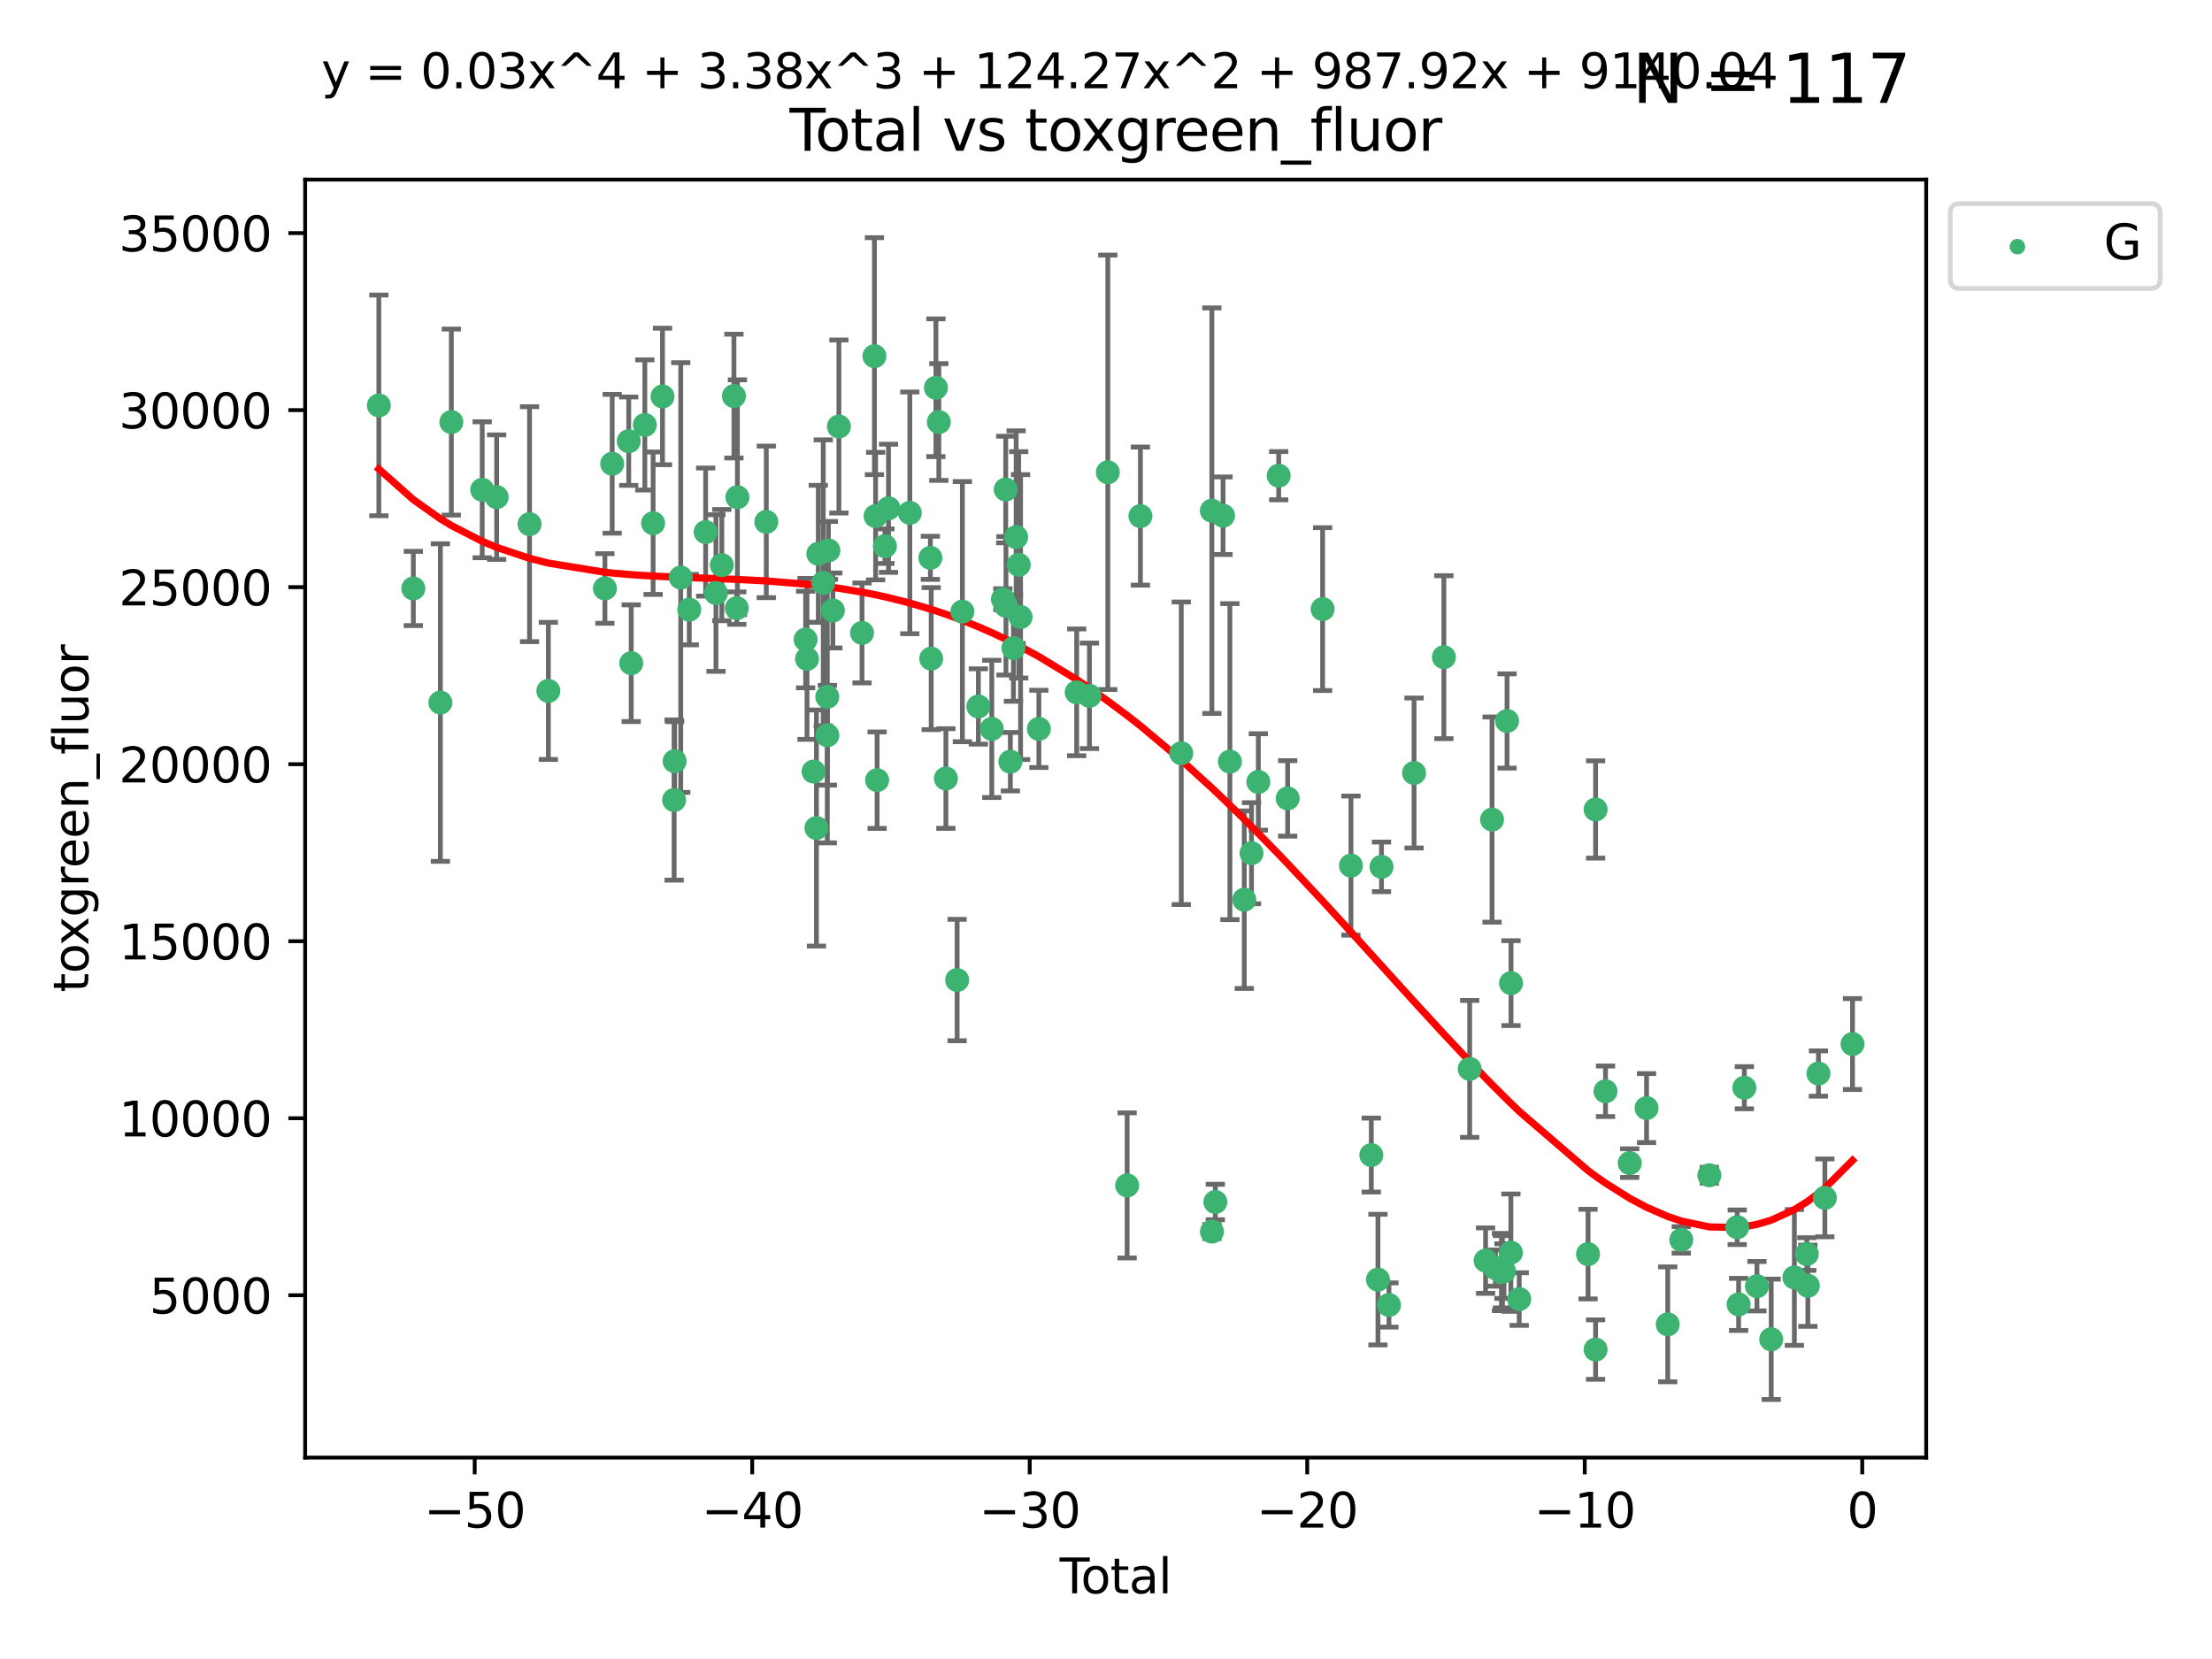 <?xml version="1.0" encoding="utf-8" standalone="no"?>
<!DOCTYPE svg PUBLIC "-//W3C//DTD SVG 1.1//EN"
  "http://www.w3.org/Graphics/SVG/1.1/DTD/svg11.dtd">
<svg xmlns:xlink="http://www.w3.org/1999/xlink" width="460.8pt" height="345.6pt" viewBox="0 0 460.8 345.6" xmlns="http://www.w3.org/2000/svg" version="1.1">
 <defs>
  <style type="text/css">*{stroke-linejoin: round; stroke-linecap: butt}</style>
 </defs>
 <g id="figure_1">
  <g id="patch_1">
   <path d="M 0 345.6 
L 460.8 345.6 
L 460.8 0 
L 0 0 
z
" style="fill: #ffffff"/>
  </g>
  <g id="axes_1">
   <g id="patch_2">
    <path d="M 63.571 303.64 
L 401.26 303.64 
L 401.26 37.411 
L 63.571 37.411 
z
" style="fill: #ffffff"/>
   </g>
   <g id="PathCollection_1">
    <defs>
     <path id="mf4140ea55b" d="M 0 1.118 
C 0.297 1.118 0.581 1 0.791 0.791 
C 1 0.581 1.118 0.297 1.118 0 
C 1.118 -0.297 1 -0.581 0.791 -0.791 
C 0.581 -1 0.297 -1.118 0 -1.118 
C -0.297 -1.118 -0.581 -1 -0.791 -0.791 
C -1 -0.581 -1.118 -0.297 -1.118 0 
C -1.118 0.297 -1 0.581 -0.791 0.791 
C -0.581 1 -0.297 1.118 0 1.118 
z
" style="stroke: #3cb371"/>
    </defs>
    <g clip-path="url(#pdeec6511d9)">
     <use xlink:href="#mf4140ea55b" x="78.921" y="84.454" style="fill: #3cb371; stroke: #3cb371"/>
     <use xlink:href="#mf4140ea55b" x="86.104" y="122.587" style="fill: #3cb371; stroke: #3cb371"/>
     <use xlink:href="#mf4140ea55b" x="91.739" y="146.359" style="fill: #3cb371; stroke: #3cb371"/>
     <use xlink:href="#mf4140ea55b" x="94.023" y="87.926" style="fill: #3cb371; stroke: #3cb371"/>
     <use xlink:href="#mf4140ea55b" x="100.452" y="102.032" style="fill: #3cb371; stroke: #3cb371"/>
     <use xlink:href="#mf4140ea55b" x="103.462" y="103.565" style="fill: #3cb371; stroke: #3cb371"/>
     <use xlink:href="#mf4140ea55b" x="110.313" y="109.193" style="fill: #3cb371; stroke: #3cb371"/>
     <use xlink:href="#mf4140ea55b" x="114.231" y="143.925" style="fill: #3cb371; stroke: #3cb371"/>
     <use xlink:href="#mf4140ea55b" x="126.012" y="122.589" style="fill: #3cb371; stroke: #3cb371"/>
     <use xlink:href="#mf4140ea55b" x="127.53" y="96.609" style="fill: #3cb371; stroke: #3cb371"/>
     <use xlink:href="#mf4140ea55b" x="130.976" y="91.91" style="fill: #3cb371; stroke: #3cb371"/>
     <use xlink:href="#mf4140ea55b" x="131.493" y="138.155" style="fill: #3cb371; stroke: #3cb371"/>
     <use xlink:href="#mf4140ea55b" x="134.331" y="88.527" style="fill: #3cb371; stroke: #3cb371"/>
     <use xlink:href="#mf4140ea55b" x="136.057" y="108.991" style="fill: #3cb371; stroke: #3cb371"/>
     <use xlink:href="#mf4140ea55b" x="138.013" y="82.591" style="fill: #3cb371; stroke: #3cb371"/>
     <use xlink:href="#mf4140ea55b" x="140.435" y="166.66" style="fill: #3cb371; stroke: #3cb371"/>
     <use xlink:href="#mf4140ea55b" x="140.542" y="158.575" style="fill: #3cb371; stroke: #3cb371"/>
     <use xlink:href="#mf4140ea55b" x="141.812" y="120.314" style="fill: #3cb371; stroke: #3cb371"/>
     <use xlink:href="#mf4140ea55b" x="143.585" y="126.995" style="fill: #3cb371; stroke: #3cb371"/>
     <use xlink:href="#mf4140ea55b" x="146.999" y="110.842" style="fill: #3cb371; stroke: #3cb371"/>
     <use xlink:href="#mf4140ea55b" x="149.149" y="123.542" style="fill: #3cb371; stroke: #3cb371"/>
     <use xlink:href="#mf4140ea55b" x="150.365" y="117.723" style="fill: #3cb371; stroke: #3cb371"/>
     <use xlink:href="#mf4140ea55b" x="152.892" y="82.511" style="fill: #3cb371; stroke: #3cb371"/>
     <use xlink:href="#mf4140ea55b" x="153.492" y="126.683" style="fill: #3cb371; stroke: #3cb371"/>
     <use xlink:href="#mf4140ea55b" x="153.617" y="103.58" style="fill: #3cb371; stroke: #3cb371"/>
     <use xlink:href="#mf4140ea55b" x="159.634" y="108.712" style="fill: #3cb371; stroke: #3cb371"/>
     <use xlink:href="#mf4140ea55b" x="167.828" y="133.227" style="fill: #3cb371; stroke: #3cb371"/>
     <use xlink:href="#mf4140ea55b" x="168.12" y="137.258" style="fill: #3cb371; stroke: #3cb371"/>
     <use xlink:href="#mf4140ea55b" x="169.483" y="160.73" style="fill: #3cb371; stroke: #3cb371"/>
     <use xlink:href="#mf4140ea55b" x="170.082" y="172.491" style="fill: #3cb371; stroke: #3cb371"/>
     <use xlink:href="#mf4140ea55b" x="170.468" y="115.37" style="fill: #3cb371; stroke: #3cb371"/>
     <use xlink:href="#mf4140ea55b" x="171.499" y="121.409" style="fill: #3cb371; stroke: #3cb371"/>
     <use xlink:href="#mf4140ea55b" x="172.341" y="145.156" style="fill: #3cb371; stroke: #3cb371"/>
     <use xlink:href="#mf4140ea55b" x="172.357" y="153.162" style="fill: #3cb371; stroke: #3cb371"/>
     <use xlink:href="#mf4140ea55b" x="172.569" y="114.661" style="fill: #3cb371; stroke: #3cb371"/>
     <use xlink:href="#mf4140ea55b" x="173.502" y="127.173" style="fill: #3cb371; stroke: #3cb371"/>
     <use xlink:href="#mf4140ea55b" x="174.761" y="88.845" style="fill: #3cb371; stroke: #3cb371"/>
     <use xlink:href="#mf4140ea55b" x="179.577" y="131.85" style="fill: #3cb371; stroke: #3cb371"/>
     <use xlink:href="#mf4140ea55b" x="182.161" y="74.194" style="fill: #3cb371; stroke: #3cb371"/>
     <use xlink:href="#mf4140ea55b" x="182.405" y="107.515" style="fill: #3cb371; stroke: #3cb371"/>
     <use xlink:href="#mf4140ea55b" x="182.721" y="162.522" style="fill: #3cb371; stroke: #3cb371"/>
     <use xlink:href="#mf4140ea55b" x="184.35" y="113.78" style="fill: #3cb371; stroke: #3cb371"/>
     <use xlink:href="#mf4140ea55b" x="185.091" y="105.882" style="fill: #3cb371; stroke: #3cb371"/>
     <use xlink:href="#mf4140ea55b" x="189.533" y="106.837" style="fill: #3cb371; stroke: #3cb371"/>
     <use xlink:href="#mf4140ea55b" x="193.816" y="116.204" style="fill: #3cb371; stroke: #3cb371"/>
     <use xlink:href="#mf4140ea55b" x="193.983" y="137.204" style="fill: #3cb371; stroke: #3cb371"/>
     <use xlink:href="#mf4140ea55b" x="194.967" y="80.774" style="fill: #3cb371; stroke: #3cb371"/>
     <use xlink:href="#mf4140ea55b" x="195.577" y="87.918" style="fill: #3cb371; stroke: #3cb371"/>
     <use xlink:href="#mf4140ea55b" x="197.048" y="162.178" style="fill: #3cb371; stroke: #3cb371"/>
     <use xlink:href="#mf4140ea55b" x="199.389" y="204.16" style="fill: #3cb371; stroke: #3cb371"/>
     <use xlink:href="#mf4140ea55b" x="200.48" y="127.415" style="fill: #3cb371; stroke: #3cb371"/>
     <use xlink:href="#mf4140ea55b" x="203.81" y="147.172" style="fill: #3cb371; stroke: #3cb371"/>
     <use xlink:href="#mf4140ea55b" x="206.609" y="151.843" style="fill: #3cb371; stroke: #3cb371"/>
     <use xlink:href="#mf4140ea55b" x="208.922" y="124.81" style="fill: #3cb371; stroke: #3cb371"/>
     <use xlink:href="#mf4140ea55b" x="209.512" y="101.977" style="fill: #3cb371; stroke: #3cb371"/>
     <use xlink:href="#mf4140ea55b" x="209.559" y="126.2" style="fill: #3cb371; stroke: #3cb371"/>
     <use xlink:href="#mf4140ea55b" x="210.476" y="158.674" style="fill: #3cb371; stroke: #3cb371"/>
     <use xlink:href="#mf4140ea55b" x="211.119" y="135.016" style="fill: #3cb371; stroke: #3cb371"/>
     <use xlink:href="#mf4140ea55b" x="211.682" y="111.898" style="fill: #3cb371; stroke: #3cb371"/>
     <use xlink:href="#mf4140ea55b" x="212.214" y="117.667" style="fill: #3cb371; stroke: #3cb371"/>
     <use xlink:href="#mf4140ea55b" x="212.604" y="128.545" style="fill: #3cb371; stroke: #3cb371"/>
     <use xlink:href="#mf4140ea55b" x="216.414" y="151.841" style="fill: #3cb371; stroke: #3cb371"/>
     <use xlink:href="#mf4140ea55b" x="224.293" y="144.227" style="fill: #3cb371; stroke: #3cb371"/>
     <use xlink:href="#mf4140ea55b" x="226.948" y="144.952" style="fill: #3cb371; stroke: #3cb371"/>
     <use xlink:href="#mf4140ea55b" x="230.777" y="98.39" style="fill: #3cb371; stroke: #3cb371"/>
     <use xlink:href="#mf4140ea55b" x="234.802" y="246.944" style="fill: #3cb371; stroke: #3cb371"/>
     <use xlink:href="#mf4140ea55b" x="237.57" y="107.514" style="fill: #3cb371; stroke: #3cb371"/>
     <use xlink:href="#mf4140ea55b" x="246.078" y="156.916" style="fill: #3cb371; stroke: #3cb371"/>
     <use xlink:href="#mf4140ea55b" x="252.452" y="106.383" style="fill: #3cb371; stroke: #3cb371"/>
     <use xlink:href="#mf4140ea55b" x="252.466" y="256.565" style="fill: #3cb371; stroke: #3cb371"/>
     <use xlink:href="#mf4140ea55b" x="253.178" y="250.4" style="fill: #3cb371; stroke: #3cb371"/>
     <use xlink:href="#mf4140ea55b" x="254.782" y="107.431" style="fill: #3cb371; stroke: #3cb371"/>
     <use xlink:href="#mf4140ea55b" x="256.21" y="158.663" style="fill: #3cb371; stroke: #3cb371"/>
     <use xlink:href="#mf4140ea55b" x="259.204" y="187.422" style="fill: #3cb371; stroke: #3cb371"/>
     <use xlink:href="#mf4140ea55b" x="260.711" y="177.738" style="fill: #3cb371; stroke: #3cb371"/>
     <use xlink:href="#mf4140ea55b" x="262.136" y="162.893" style="fill: #3cb371; stroke: #3cb371"/>
     <use xlink:href="#mf4140ea55b" x="266.377" y="99.092" style="fill: #3cb371; stroke: #3cb371"/>
     <use xlink:href="#mf4140ea55b" x="268.244" y="166.321" style="fill: #3cb371; stroke: #3cb371"/>
     <use xlink:href="#mf4140ea55b" x="275.526" y="126.886" style="fill: #3cb371; stroke: #3cb371"/>
     <use xlink:href="#mf4140ea55b" x="281.429" y="180.317" style="fill: #3cb371; stroke: #3cb371"/>
     <use xlink:href="#mf4140ea55b" x="285.668" y="240.621" style="fill: #3cb371; stroke: #3cb371"/>
     <use xlink:href="#mf4140ea55b" x="287.053" y="266.564" style="fill: #3cb371; stroke: #3cb371"/>
     <use xlink:href="#mf4140ea55b" x="287.791" y="180.58" style="fill: #3cb371; stroke: #3cb371"/>
     <use xlink:href="#mf4140ea55b" x="289.346" y="271.852" style="fill: #3cb371; stroke: #3cb371"/>
     <use xlink:href="#mf4140ea55b" x="294.575" y="161.028" style="fill: #3cb371; stroke: #3cb371"/>
     <use xlink:href="#mf4140ea55b" x="300.788" y="136.904" style="fill: #3cb371; stroke: #3cb371"/>
     <use xlink:href="#mf4140ea55b" x="306.16" y="222.671" style="fill: #3cb371; stroke: #3cb371"/>
     <use xlink:href="#mf4140ea55b" x="309.477" y="262.61" style="fill: #3cb371; stroke: #3cb371"/>
     <use xlink:href="#mf4140ea55b" x="310.82" y="170.733" style="fill: #3cb371; stroke: #3cb371"/>
     <use xlink:href="#mf4140ea55b" x="311.529" y="264.162" style="fill: #3cb371; stroke: #3cb371"/>
     <use xlink:href="#mf4140ea55b" x="312.782" y="264.989" style="fill: #3cb371; stroke: #3cb371"/>
     <use xlink:href="#mf4140ea55b" x="312.995" y="264.933" style="fill: #3cb371; stroke: #3cb371"/>
     <use xlink:href="#mf4140ea55b" x="313.304" y="264.795" style="fill: #3cb371; stroke: #3cb371"/>
     <use xlink:href="#mf4140ea55b" x="313.947" y="150.191" style="fill: #3cb371; stroke: #3cb371"/>
     <use xlink:href="#mf4140ea55b" x="314.743" y="260.952" style="fill: #3cb371; stroke: #3cb371"/>
     <use xlink:href="#mf4140ea55b" x="314.772" y="204.804" style="fill: #3cb371; stroke: #3cb371"/>
     <use xlink:href="#mf4140ea55b" x="316.483" y="270.623" style="fill: #3cb371; stroke: #3cb371"/>
     <use xlink:href="#mf4140ea55b" x="330.817" y="261.252" style="fill: #3cb371; stroke: #3cb371"/>
     <use xlink:href="#mf4140ea55b" x="332.392" y="281.142" style="fill: #3cb371; stroke: #3cb371"/>
     <use xlink:href="#mf4140ea55b" x="332.395" y="168.63" style="fill: #3cb371; stroke: #3cb371"/>
     <use xlink:href="#mf4140ea55b" x="334.456" y="227.332" style="fill: #3cb371; stroke: #3cb371"/>
     <use xlink:href="#mf4140ea55b" x="339.5" y="242.296" style="fill: #3cb371; stroke: #3cb371"/>
     <use xlink:href="#mf4140ea55b" x="343.009" y="230.833" style="fill: #3cb371; stroke: #3cb371"/>
     <use xlink:href="#mf4140ea55b" x="347.421" y="275.885" style="fill: #3cb371; stroke: #3cb371"/>
     <use xlink:href="#mf4140ea55b" x="350.24" y="258.284" style="fill: #3cb371; stroke: #3cb371"/>
     <use xlink:href="#mf4140ea55b" x="356.087" y="244.827" style="fill: #3cb371; stroke: #3cb371"/>
     <use xlink:href="#mf4140ea55b" x="361.896" y="255.659" style="fill: #3cb371; stroke: #3cb371"/>
     <use xlink:href="#mf4140ea55b" x="362.186" y="271.73" style="fill: #3cb371; stroke: #3cb371"/>
     <use xlink:href="#mf4140ea55b" x="363.379" y="226.592" style="fill: #3cb371; stroke: #3cb371"/>
     <use xlink:href="#mf4140ea55b" x="366.003" y="267.941" style="fill: #3cb371; stroke: #3cb371"/>
     <use xlink:href="#mf4140ea55b" x="368.975" y="279.002" style="fill: #3cb371; stroke: #3cb371"/>
     <use xlink:href="#mf4140ea55b" x="373.8" y="266.115" style="fill: #3cb371; stroke: #3cb371"/>
     <use xlink:href="#mf4140ea55b" x="376.387" y="261.237" style="fill: #3cb371; stroke: #3cb371"/>
     <use xlink:href="#mf4140ea55b" x="376.608" y="267.846" style="fill: #3cb371; stroke: #3cb371"/>
     <use xlink:href="#mf4140ea55b" x="378.813" y="223.631" style="fill: #3cb371; stroke: #3cb371"/>
     <use xlink:href="#mf4140ea55b" x="380.152" y="249.536" style="fill: #3cb371; stroke: #3cb371"/>
     <use xlink:href="#mf4140ea55b" x="385.911" y="217.492" style="fill: #3cb371; stroke: #3cb371"/>
    </g>
   </g>
   <g id="matplotlib.axis_1">
    <g id="xtick_1">
     <g id="line2d_1">
      <defs>
       <path id="mcf3dba1195" d="M 0 0 
L 0 3.5 
" style="stroke: #000000; stroke-width: 0.8"/>
      </defs>
      <g>
       <use xlink:href="#mcf3dba1195" x="98.888" y="303.64" style="stroke: #000000; stroke-width: 0.8"/>
      </g>
     </g>
     <g id="text_1">
      <!-- −50 -->
      <g transform="translate(88.336 318.238)scale(0.1 -0.1)">
       <defs>
        <path id="DejaVuSans-2212" d="M 678 2272 
L 4684 2272 
L 4684 1741 
L 678 1741 
L 678 2272 
z
" transform="scale(0.016)"/>
        <path id="DejaVuSans-35" d="M 691 4666 
L 3169 4666 
L 3169 4134 
L 1269 4134 
L 1269 2991 
Q 1406 3038 1543 3061 
Q 1681 3084 1819 3084 
Q 2600 3084 3056 2656 
Q 3513 2228 3513 1497 
Q 3513 744 3044 326 
Q 2575 -91 1722 -91 
Q 1428 -91 1123 -41 
Q 819 9 494 109 
L 494 744 
Q 775 591 1075 516 
Q 1375 441 1709 441 
Q 2250 441 2565 725 
Q 2881 1009 2881 1497 
Q 2881 1984 2565 2268 
Q 2250 2553 1709 2553 
Q 1456 2553 1204 2497 
Q 953 2441 691 2322 
L 691 4666 
z
" transform="scale(0.016)"/>
        <path id="DejaVuSans-30" d="M 2034 4250 
Q 1547 4250 1301 3770 
Q 1056 3291 1056 2328 
Q 1056 1369 1301 889 
Q 1547 409 2034 409 
Q 2525 409 2770 889 
Q 3016 1369 3016 2328 
Q 3016 3291 2770 3770 
Q 2525 4250 2034 4250 
z
M 2034 4750 
Q 2819 4750 3233 4129 
Q 3647 3509 3647 2328 
Q 3647 1150 3233 529 
Q 2819 -91 2034 -91 
Q 1250 -91 836 529 
Q 422 1150 422 2328 
Q 422 3509 836 4129 
Q 1250 4750 2034 4750 
z
" transform="scale(0.016)"/>
       </defs>
       <use xlink:href="#DejaVuSans-2212"/>
       <use xlink:href="#DejaVuSans-35" x="83.789"/>
       <use xlink:href="#DejaVuSans-30" x="147.412"/>
      </g>
     </g>
    </g>
    <g id="xtick_2">
     <g id="line2d_2">
      <g>
       <use xlink:href="#mcf3dba1195" x="156.699" y="303.64" style="stroke: #000000; stroke-width: 0.8"/>
      </g>
     </g>
     <g id="text_2">
      <!-- −40 -->
      <g transform="translate(146.146 318.238)scale(0.1 -0.1)">
       <defs>
        <path id="DejaVuSans-34" d="M 2419 4116 
L 825 1625 
L 2419 1625 
L 2419 4116 
z
M 2253 4666 
L 3047 4666 
L 3047 1625 
L 3713 1625 
L 3713 1100 
L 3047 1100 
L 3047 0 
L 2419 0 
L 2419 1100 
L 313 1100 
L 313 1709 
L 2253 4666 
z
" transform="scale(0.016)"/>
       </defs>
       <use xlink:href="#DejaVuSans-2212"/>
       <use xlink:href="#DejaVuSans-34" x="83.789"/>
       <use xlink:href="#DejaVuSans-30" x="147.412"/>
      </g>
     </g>
    </g>
    <g id="xtick_3">
     <g id="line2d_3">
      <g>
       <use xlink:href="#mcf3dba1195" x="214.509" y="303.64" style="stroke: #000000; stroke-width: 0.8"/>
      </g>
     </g>
     <g id="text_3">
      <!-- −30 -->
      <g transform="translate(203.956 318.238)scale(0.1 -0.1)">
       <defs>
        <path id="DejaVuSans-33" d="M 2597 2516 
Q 3050 2419 3304 2112 
Q 3559 1806 3559 1356 
Q 3559 666 3084 287 
Q 2609 -91 1734 -91 
Q 1441 -91 1130 -33 
Q 819 25 488 141 
L 488 750 
Q 750 597 1062 519 
Q 1375 441 1716 441 
Q 2309 441 2620 675 
Q 2931 909 2931 1356 
Q 2931 1769 2642 2001 
Q 2353 2234 1838 2234 
L 1294 2234 
L 1294 2753 
L 1863 2753 
Q 2328 2753 2575 2939 
Q 2822 3125 2822 3475 
Q 2822 3834 2567 4026 
Q 2313 4219 1838 4219 
Q 1578 4219 1281 4162 
Q 984 4106 628 3988 
L 628 4550 
Q 988 4650 1302 4700 
Q 1616 4750 1894 4750 
Q 2613 4750 3031 4423 
Q 3450 4097 3450 3541 
Q 3450 3153 3228 2886 
Q 3006 2619 2597 2516 
z
" transform="scale(0.016)"/>
       </defs>
       <use xlink:href="#DejaVuSans-2212"/>
       <use xlink:href="#DejaVuSans-33" x="83.789"/>
       <use xlink:href="#DejaVuSans-30" x="147.412"/>
      </g>
     </g>
    </g>
    <g id="xtick_4">
     <g id="line2d_4">
      <g>
       <use xlink:href="#mcf3dba1195" x="272.319" y="303.64" style="stroke: #000000; stroke-width: 0.8"/>
      </g>
     </g>
     <g id="text_4">
      <!-- −20 -->
      <g transform="translate(261.767 318.238)scale(0.1 -0.1)">
       <defs>
        <path id="DejaVuSans-32" d="M 1228 531 
L 3431 531 
L 3431 0 
L 469 0 
L 469 531 
Q 828 903 1448 1529 
Q 2069 2156 2228 2338 
Q 2531 2678 2651 2914 
Q 2772 3150 2772 3378 
Q 2772 3750 2511 3984 
Q 2250 4219 1831 4219 
Q 1534 4219 1204 4116 
Q 875 4013 500 3803 
L 500 4441 
Q 881 4594 1212 4672 
Q 1544 4750 1819 4750 
Q 2544 4750 2975 4387 
Q 3406 4025 3406 3419 
Q 3406 3131 3298 2873 
Q 3191 2616 2906 2266 
Q 2828 2175 2409 1742 
Q 1991 1309 1228 531 
z
" transform="scale(0.016)"/>
       </defs>
       <use xlink:href="#DejaVuSans-2212"/>
       <use xlink:href="#DejaVuSans-32" x="83.789"/>
       <use xlink:href="#DejaVuSans-30" x="147.412"/>
      </g>
     </g>
    </g>
    <g id="xtick_5">
     <g id="line2d_5">
      <g>
       <use xlink:href="#mcf3dba1195" x="330.129" y="303.64" style="stroke: #000000; stroke-width: 0.8"/>
      </g>
     </g>
     <g id="text_5">
      <!-- −10 -->
      <g transform="translate(319.577 318.238)scale(0.1 -0.1)">
       <defs>
        <path id="DejaVuSans-31" d="M 794 531 
L 1825 531 
L 1825 4091 
L 703 3866 
L 703 4441 
L 1819 4666 
L 2450 4666 
L 2450 531 
L 3481 531 
L 3481 0 
L 794 0 
L 794 531 
z
" transform="scale(0.016)"/>
       </defs>
       <use xlink:href="#DejaVuSans-2212"/>
       <use xlink:href="#DejaVuSans-31" x="83.789"/>
       <use xlink:href="#DejaVuSans-30" x="147.412"/>
      </g>
     </g>
    </g>
    <g id="xtick_6">
     <g id="line2d_6">
      <g>
       <use xlink:href="#mcf3dba1195" x="387.939" y="303.64" style="stroke: #000000; stroke-width: 0.8"/>
      </g>
     </g>
     <g id="text_6">
      <!-- 0 -->
      <g transform="translate(384.758 318.238)scale(0.1 -0.1)">
       <use xlink:href="#DejaVuSans-30"/>
      </g>
     </g>
    </g>
    <g id="text_7">
     <!-- Total -->
     <g transform="translate(220.739 331.917)scale(0.1 -0.1)">
      <defs>
       <path id="DejaVuSans-54" d="M -19 4666 
L 3928 4666 
L 3928 4134 
L 2272 4134 
L 2272 0 
L 1638 0 
L 1638 4134 
L -19 4134 
L -19 4666 
z
" transform="scale(0.016)"/>
       <path id="DejaVuSans-6f" d="M 1959 3097 
Q 1497 3097 1228 2736 
Q 959 2375 959 1747 
Q 959 1119 1226 758 
Q 1494 397 1959 397 
Q 2419 397 2687 759 
Q 2956 1122 2956 1747 
Q 2956 2369 2687 2733 
Q 2419 3097 1959 3097 
z
M 1959 3584 
Q 2709 3584 3137 3096 
Q 3566 2609 3566 1747 
Q 3566 888 3137 398 
Q 2709 -91 1959 -91 
Q 1206 -91 779 398 
Q 353 888 353 1747 
Q 353 2609 779 3096 
Q 1206 3584 1959 3584 
z
" transform="scale(0.016)"/>
       <path id="DejaVuSans-74" d="M 1172 4494 
L 1172 3500 
L 2356 3500 
L 2356 3053 
L 1172 3053 
L 1172 1153 
Q 1172 725 1289 603 
Q 1406 481 1766 481 
L 2356 481 
L 2356 0 
L 1766 0 
Q 1100 0 847 248 
Q 594 497 594 1153 
L 594 3053 
L 172 3053 
L 172 3500 
L 594 3500 
L 594 4494 
L 1172 4494 
z
" transform="scale(0.016)"/>
       <path id="DejaVuSans-61" d="M 2194 1759 
Q 1497 1759 1228 1600 
Q 959 1441 959 1056 
Q 959 750 1161 570 
Q 1363 391 1709 391 
Q 2188 391 2477 730 
Q 2766 1069 2766 1631 
L 2766 1759 
L 2194 1759 
z
M 3341 1997 
L 3341 0 
L 2766 0 
L 2766 531 
Q 2569 213 2275 61 
Q 1981 -91 1556 -91 
Q 1019 -91 701 211 
Q 384 513 384 1019 
Q 384 1609 779 1909 
Q 1175 2209 1959 2209 
L 2766 2209 
L 2766 2266 
Q 2766 2663 2505 2880 
Q 2244 3097 1772 3097 
Q 1472 3097 1187 3025 
Q 903 2953 641 2809 
L 641 3341 
Q 956 3463 1253 3523 
Q 1550 3584 1831 3584 
Q 2591 3584 2966 3190 
Q 3341 2797 3341 1997 
z
" transform="scale(0.016)"/>
       <path id="DejaVuSans-6c" d="M 603 4863 
L 1178 4863 
L 1178 0 
L 603 0 
L 603 4863 
z
" transform="scale(0.016)"/>
      </defs>
      <use xlink:href="#DejaVuSans-54"/>
      <use xlink:href="#DejaVuSans-6f" x="44.084"/>
      <use xlink:href="#DejaVuSans-74" x="105.266"/>
      <use xlink:href="#DejaVuSans-61" x="144.475"/>
      <use xlink:href="#DejaVuSans-6c" x="205.754"/>
     </g>
    </g>
   </g>
   <g id="matplotlib.axis_2">
    <g id="ytick_1">
     <g id="line2d_7">
      <defs>
       <path id="mdf0841f837" d="M 0 0 
L -3.5 0 
" style="stroke: #000000; stroke-width: 0.8"/>
      </defs>
      <g>
       <use xlink:href="#mdf0841f837" x="63.571" y="269.823" style="stroke: #000000; stroke-width: 0.8"/>
      </g>
     </g>
     <g id="text_8">
      <!-- 5000 -->
      <g transform="translate(31.121 273.622)scale(0.1 -0.1)">
       <use xlink:href="#DejaVuSans-35"/>
       <use xlink:href="#DejaVuSans-30" x="63.623"/>
       <use xlink:href="#DejaVuSans-30" x="127.246"/>
       <use xlink:href="#DejaVuSans-30" x="190.869"/>
      </g>
     </g>
    </g>
    <g id="ytick_2">
     <g id="line2d_8">
      <g>
       <use xlink:href="#mdf0841f837" x="63.571" y="232.946" style="stroke: #000000; stroke-width: 0.8"/>
      </g>
     </g>
     <g id="text_9">
      <!-- 10000 -->
      <g transform="translate(24.759 236.745)scale(0.1 -0.1)">
       <use xlink:href="#DejaVuSans-31"/>
       <use xlink:href="#DejaVuSans-30" x="63.623"/>
       <use xlink:href="#DejaVuSans-30" x="127.246"/>
       <use xlink:href="#DejaVuSans-30" x="190.869"/>
       <use xlink:href="#DejaVuSans-30" x="254.492"/>
      </g>
     </g>
    </g>
    <g id="ytick_3">
     <g id="line2d_9">
      <g>
       <use xlink:href="#mdf0841f837" x="63.571" y="196.069" style="stroke: #000000; stroke-width: 0.8"/>
      </g>
     </g>
     <g id="text_10">
      <!-- 15000 -->
      <g transform="translate(24.759 199.868)scale(0.1 -0.1)">
       <use xlink:href="#DejaVuSans-31"/>
       <use xlink:href="#DejaVuSans-35" x="63.623"/>
       <use xlink:href="#DejaVuSans-30" x="127.246"/>
       <use xlink:href="#DejaVuSans-30" x="190.869"/>
       <use xlink:href="#DejaVuSans-30" x="254.492"/>
      </g>
     </g>
    </g>
    <g id="ytick_4">
     <g id="line2d_10">
      <g>
       <use xlink:href="#mdf0841f837" x="63.571" y="159.192" style="stroke: #000000; stroke-width: 0.8"/>
      </g>
     </g>
     <g id="text_11">
      <!-- 20000 -->
      <g transform="translate(24.759 162.991)scale(0.1 -0.1)">
       <use xlink:href="#DejaVuSans-32"/>
       <use xlink:href="#DejaVuSans-30" x="63.623"/>
       <use xlink:href="#DejaVuSans-30" x="127.246"/>
       <use xlink:href="#DejaVuSans-30" x="190.869"/>
       <use xlink:href="#DejaVuSans-30" x="254.492"/>
      </g>
     </g>
    </g>
    <g id="ytick_5">
     <g id="line2d_11">
      <g>
       <use xlink:href="#mdf0841f837" x="63.571" y="122.314" style="stroke: #000000; stroke-width: 0.8"/>
      </g>
     </g>
     <g id="text_12">
      <!-- 25000 -->
      <g transform="translate(24.759 126.114)scale(0.1 -0.1)">
       <use xlink:href="#DejaVuSans-32"/>
       <use xlink:href="#DejaVuSans-35" x="63.623"/>
       <use xlink:href="#DejaVuSans-30" x="127.246"/>
       <use xlink:href="#DejaVuSans-30" x="190.869"/>
       <use xlink:href="#DejaVuSans-30" x="254.492"/>
      </g>
     </g>
    </g>
    <g id="ytick_6">
     <g id="line2d_12">
      <g>
       <use xlink:href="#mdf0841f837" x="63.571" y="85.437" style="stroke: #000000; stroke-width: 0.8"/>
      </g>
     </g>
     <g id="text_13">
      <!-- 30000 -->
      <g transform="translate(24.759 89.237)scale(0.1 -0.1)">
       <use xlink:href="#DejaVuSans-33"/>
       <use xlink:href="#DejaVuSans-30" x="63.623"/>
       <use xlink:href="#DejaVuSans-30" x="127.246"/>
       <use xlink:href="#DejaVuSans-30" x="190.869"/>
       <use xlink:href="#DejaVuSans-30" x="254.492"/>
      </g>
     </g>
    </g>
    <g id="ytick_7">
     <g id="line2d_13">
      <g>
       <use xlink:href="#mdf0841f837" x="63.571" y="48.56" style="stroke: #000000; stroke-width: 0.8"/>
      </g>
     </g>
     <g id="text_14">
      <!-- 35000 -->
      <g transform="translate(24.759 52.359)scale(0.1 -0.1)">
       <use xlink:href="#DejaVuSans-33"/>
       <use xlink:href="#DejaVuSans-35" x="63.623"/>
       <use xlink:href="#DejaVuSans-30" x="127.246"/>
       <use xlink:href="#DejaVuSans-30" x="190.869"/>
       <use xlink:href="#DejaVuSans-30" x="254.492"/>
      </g>
     </g>
    </g>
    <g id="text_15">
     <!-- toxgreen_fluor -->
     <g transform="translate(18.401 206.72)rotate(-90)scale(0.1 -0.1)">
      <defs>
       <path id="DejaVuSans-78" d="M 3513 3500 
L 2247 1797 
L 3578 0 
L 2900 0 
L 1881 1375 
L 863 0 
L 184 0 
L 1544 1831 
L 300 3500 
L 978 3500 
L 1906 2253 
L 2834 3500 
L 3513 3500 
z
" transform="scale(0.016)"/>
       <path id="DejaVuSans-67" d="M 2906 1791 
Q 2906 2416 2648 2759 
Q 2391 3103 1925 3103 
Q 1463 3103 1205 2759 
Q 947 2416 947 1791 
Q 947 1169 1205 825 
Q 1463 481 1925 481 
Q 2391 481 2648 825 
Q 2906 1169 2906 1791 
z
M 3481 434 
Q 3481 -459 3084 -895 
Q 2688 -1331 1869 -1331 
Q 1566 -1331 1297 -1286 
Q 1028 -1241 775 -1147 
L 775 -588 
Q 1028 -725 1275 -790 
Q 1522 -856 1778 -856 
Q 2344 -856 2625 -561 
Q 2906 -266 2906 331 
L 2906 616 
Q 2728 306 2450 153 
Q 2172 0 1784 0 
Q 1141 0 747 490 
Q 353 981 353 1791 
Q 353 2603 747 3093 
Q 1141 3584 1784 3584 
Q 2172 3584 2450 3431 
Q 2728 3278 2906 2969 
L 2906 3500 
L 3481 3500 
L 3481 434 
z
" transform="scale(0.016)"/>
       <path id="DejaVuSans-72" d="M 2631 2963 
Q 2534 3019 2420 3045 
Q 2306 3072 2169 3072 
Q 1681 3072 1420 2755 
Q 1159 2438 1159 1844 
L 1159 0 
L 581 0 
L 581 3500 
L 1159 3500 
L 1159 2956 
Q 1341 3275 1631 3429 
Q 1922 3584 2338 3584 
Q 2397 3584 2469 3576 
Q 2541 3569 2628 3553 
L 2631 2963 
z
" transform="scale(0.016)"/>
       <path id="DejaVuSans-65" d="M 3597 1894 
L 3597 1613 
L 953 1613 
Q 991 1019 1311 708 
Q 1631 397 2203 397 
Q 2534 397 2845 478 
Q 3156 559 3463 722 
L 3463 178 
Q 3153 47 2828 -22 
Q 2503 -91 2169 -91 
Q 1331 -91 842 396 
Q 353 884 353 1716 
Q 353 2575 817 3079 
Q 1281 3584 2069 3584 
Q 2775 3584 3186 3129 
Q 3597 2675 3597 1894 
z
M 3022 2063 
Q 3016 2534 2758 2815 
Q 2500 3097 2075 3097 
Q 1594 3097 1305 2825 
Q 1016 2553 972 2059 
L 3022 2063 
z
" transform="scale(0.016)"/>
       <path id="DejaVuSans-6e" d="M 3513 2113 
L 3513 0 
L 2938 0 
L 2938 2094 
Q 2938 2591 2744 2837 
Q 2550 3084 2163 3084 
Q 1697 3084 1428 2787 
Q 1159 2491 1159 1978 
L 1159 0 
L 581 0 
L 581 3500 
L 1159 3500 
L 1159 2956 
Q 1366 3272 1645 3428 
Q 1925 3584 2291 3584 
Q 2894 3584 3203 3211 
Q 3513 2838 3513 2113 
z
" transform="scale(0.016)"/>
       <path id="DejaVuSans-5f" d="M 3263 -1063 
L 3263 -1509 
L -63 -1509 
L -63 -1063 
L 3263 -1063 
z
" transform="scale(0.016)"/>
       <path id="DejaVuSans-66" d="M 2375 4863 
L 2375 4384 
L 1825 4384 
Q 1516 4384 1395 4259 
Q 1275 4134 1275 3809 
L 1275 3500 
L 2222 3500 
L 2222 3053 
L 1275 3053 
L 1275 0 
L 697 0 
L 697 3053 
L 147 3053 
L 147 3500 
L 697 3500 
L 697 3744 
Q 697 4328 969 4595 
Q 1241 4863 1831 4863 
L 2375 4863 
z
" transform="scale(0.016)"/>
       <path id="DejaVuSans-75" d="M 544 1381 
L 544 3500 
L 1119 3500 
L 1119 1403 
Q 1119 906 1312 657 
Q 1506 409 1894 409 
Q 2359 409 2629 706 
Q 2900 1003 2900 1516 
L 2900 3500 
L 3475 3500 
L 3475 0 
L 2900 0 
L 2900 538 
Q 2691 219 2414 64 
Q 2138 -91 1772 -91 
Q 1169 -91 856 284 
Q 544 659 544 1381 
z
M 1991 3584 
L 1991 3584 
z
" transform="scale(0.016)"/>
      </defs>
      <use xlink:href="#DejaVuSans-74"/>
      <use xlink:href="#DejaVuSans-6f" x="39.209"/>
      <use xlink:href="#DejaVuSans-78" x="97.266"/>
      <use xlink:href="#DejaVuSans-67" x="156.445"/>
      <use xlink:href="#DejaVuSans-72" x="219.922"/>
      <use xlink:href="#DejaVuSans-65" x="258.785"/>
      <use xlink:href="#DejaVuSans-65" x="320.309"/>
      <use xlink:href="#DejaVuSans-6e" x="381.832"/>
      <use xlink:href="#DejaVuSans-5f" x="445.211"/>
      <use xlink:href="#DejaVuSans-66" x="495.211"/>
      <use xlink:href="#DejaVuSans-6c" x="530.416"/>
      <use xlink:href="#DejaVuSans-75" x="558.199"/>
      <use xlink:href="#DejaVuSans-6f" x="621.578"/>
      <use xlink:href="#DejaVuSans-72" x="682.76"/>
     </g>
    </g>
   </g>
   <g id="LineCollection_1">
    <path d="M 78.921 107.443 
L 78.921 61.465 
" clip-path="url(#pdeec6511d9)" style="fill: none; stroke: #696969"/>
    <path d="M 86.104 130.319 
L 86.104 114.855 
" clip-path="url(#pdeec6511d9)" style="fill: none; stroke: #696969"/>
    <path d="M 91.739 179.436 
L 91.739 113.282 
" clip-path="url(#pdeec6511d9)" style="fill: none; stroke: #696969"/>
    <path d="M 94.023 107.303 
L 94.023 68.55 
" clip-path="url(#pdeec6511d9)" style="fill: none; stroke: #696969"/>
    <path d="M 100.452 116.192 
L 100.452 87.873 
" clip-path="url(#pdeec6511d9)" style="fill: none; stroke: #696969"/>
    <path d="M 103.462 116.536 
L 103.462 90.594 
" clip-path="url(#pdeec6511d9)" style="fill: none; stroke: #696969"/>
    <path d="M 110.313 133.667 
L 110.313 84.719 
" clip-path="url(#pdeec6511d9)" style="fill: none; stroke: #696969"/>
    <path d="M 114.231 158.209 
L 114.231 129.642 
" clip-path="url(#pdeec6511d9)" style="fill: none; stroke: #696969"/>
    <path d="M 126.012 129.839 
L 126.012 115.338 
" clip-path="url(#pdeec6511d9)" style="fill: none; stroke: #696969"/>
    <path d="M 127.53 111.068 
L 127.53 82.149 
" clip-path="url(#pdeec6511d9)" style="fill: none; stroke: #696969"/>
    <path d="M 130.976 101.115 
L 130.976 82.705 
" clip-path="url(#pdeec6511d9)" style="fill: none; stroke: #696969"/>
    <path d="M 131.493 150.308 
L 131.493 126.002 
" clip-path="url(#pdeec6511d9)" style="fill: none; stroke: #696969"/>
    <path d="M 134.331 102.085 
L 134.331 74.969 
" clip-path="url(#pdeec6511d9)" style="fill: none; stroke: #696969"/>
    <path d="M 136.057 123.825 
L 136.057 94.156 
" clip-path="url(#pdeec6511d9)" style="fill: none; stroke: #696969"/>
    <path d="M 138.013 96.811 
L 138.013 68.371 
" clip-path="url(#pdeec6511d9)" style="fill: none; stroke: #696969"/>
    <path d="M 140.435 183.347 
L 140.435 149.973 
" clip-path="url(#pdeec6511d9)" style="fill: none; stroke: #696969"/>
    <path d="M 140.542 166.817 
L 140.542 150.334 
" clip-path="url(#pdeec6511d9)" style="fill: none; stroke: #696969"/>
    <path d="M 141.812 165.071 
L 141.812 75.557 
" clip-path="url(#pdeec6511d9)" style="fill: none; stroke: #696969"/>
    <path d="M 143.585 134.332 
L 143.585 119.658 
" clip-path="url(#pdeec6511d9)" style="fill: none; stroke: #696969"/>
    <path d="M 146.999 124.184 
L 146.999 97.501 
" clip-path="url(#pdeec6511d9)" style="fill: none; stroke: #696969"/>
    <path d="M 149.149 139.852 
L 149.149 107.231 
" clip-path="url(#pdeec6511d9)" style="fill: none; stroke: #696969"/>
    <path d="M 150.365 129.305 
L 150.365 106.141 
" clip-path="url(#pdeec6511d9)" style="fill: none; stroke: #696969"/>
    <path d="M 152.892 95.407 
L 152.892 69.614 
" clip-path="url(#pdeec6511d9)" style="fill: none; stroke: #696969"/>
    <path d="M 153.492 130.064 
L 153.492 123.302 
" clip-path="url(#pdeec6511d9)" style="fill: none; stroke: #696969"/>
    <path d="M 153.617 128.037 
L 153.617 79.122 
" clip-path="url(#pdeec6511d9)" style="fill: none; stroke: #696969"/>
    <path d="M 159.634 124.5 
L 159.634 92.924 
" clip-path="url(#pdeec6511d9)" style="fill: none; stroke: #696969"/>
    <path d="M 167.828 143.281 
L 167.828 123.172 
" clip-path="url(#pdeec6511d9)" style="fill: none; stroke: #696969"/>
    <path d="M 168.12 154.026 
L 168.12 120.491 
" clip-path="url(#pdeec6511d9)" style="fill: none; stroke: #696969"/>
    <path d="M 169.483 161.233 
L 169.483 160.226 
" clip-path="url(#pdeec6511d9)" style="fill: none; stroke: #696969"/>
    <path d="M 170.082 197.078 
L 170.082 147.905 
" clip-path="url(#pdeec6511d9)" style="fill: none; stroke: #696969"/>
    <path d="M 170.468 129.638 
L 170.468 101.102 
" clip-path="url(#pdeec6511d9)" style="fill: none; stroke: #696969"/>
    <path d="M 171.499 151.186 
L 171.499 91.632 
" clip-path="url(#pdeec6511d9)" style="fill: none; stroke: #696969"/>
    <path d="M 172.341 175.583 
L 172.341 114.73 
" clip-path="url(#pdeec6511d9)" style="fill: none; stroke: #696969"/>
    <path d="M 172.357 163.553 
L 172.357 142.772 
" clip-path="url(#pdeec6511d9)" style="fill: none; stroke: #696969"/>
    <path d="M 172.569 120.69 
L 172.569 108.631 
" clip-path="url(#pdeec6511d9)" style="fill: none; stroke: #696969"/>
    <path d="M 173.502 134.981 
L 173.502 119.366 
" clip-path="url(#pdeec6511d9)" style="fill: none; stroke: #696969"/>
    <path d="M 174.761 106.867 
L 174.761 70.823 
" clip-path="url(#pdeec6511d9)" style="fill: none; stroke: #696969"/>
    <path d="M 179.577 142.258 
L 179.577 121.443 
" clip-path="url(#pdeec6511d9)" style="fill: none; stroke: #696969"/>
    <path d="M 182.161 98.876 
L 182.161 49.513 
" clip-path="url(#pdeec6511d9)" style="fill: none; stroke: #696969"/>
    <path d="M 182.405 120.797 
L 182.405 94.232 
" clip-path="url(#pdeec6511d9)" style="fill: none; stroke: #696969"/>
    <path d="M 182.721 172.571 
L 182.721 152.473 
" clip-path="url(#pdeec6511d9)" style="fill: none; stroke: #696969"/>
    <path d="M 184.35 117.377 
L 184.35 110.183 
" clip-path="url(#pdeec6511d9)" style="fill: none; stroke: #696969"/>
    <path d="M 185.091 119.231 
L 185.091 92.534 
" clip-path="url(#pdeec6511d9)" style="fill: none; stroke: #696969"/>
    <path d="M 189.533 132.015 
L 189.533 81.659 
" clip-path="url(#pdeec6511d9)" style="fill: none; stroke: #696969"/>
    <path d="M 193.816 120.692 
L 193.816 111.716 
" clip-path="url(#pdeec6511d9)" style="fill: none; stroke: #696969"/>
    <path d="M 193.983 151.998 
L 193.983 122.411 
" clip-path="url(#pdeec6511d9)" style="fill: none; stroke: #696969"/>
    <path d="M 194.967 95.122 
L 194.967 66.426 
" clip-path="url(#pdeec6511d9)" style="fill: none; stroke: #696969"/>
    <path d="M 195.577 100.08 
L 195.577 75.757 
" clip-path="url(#pdeec6511d9)" style="fill: none; stroke: #696969"/>
    <path d="M 197.048 172.561 
L 197.048 151.796 
" clip-path="url(#pdeec6511d9)" style="fill: none; stroke: #696969"/>
    <path d="M 199.389 216.809 
L 199.389 191.511 
" clip-path="url(#pdeec6511d9)" style="fill: none; stroke: #696969"/>
    <path d="M 200.48 154.509 
L 200.48 100.321 
" clip-path="url(#pdeec6511d9)" style="fill: none; stroke: #696969"/>
    <path d="M 203.81 155.02 
L 203.81 139.324 
" clip-path="url(#pdeec6511d9)" style="fill: none; stroke: #696969"/>
    <path d="M 206.609 166.141 
L 206.609 137.545 
" clip-path="url(#pdeec6511d9)" style="fill: none; stroke: #696969"/>
    <path d="M 208.922 126.983 
L 208.922 122.637 
" clip-path="url(#pdeec6511d9)" style="fill: none; stroke: #696969"/>
    <path d="M 209.512 113.079 
L 209.512 90.875 
" clip-path="url(#pdeec6511d9)" style="fill: none; stroke: #696969"/>
    <path d="M 209.559 140.622 
L 209.559 111.777 
" clip-path="url(#pdeec6511d9)" style="fill: none; stroke: #696969"/>
    <path d="M 210.476 164.762 
L 210.476 152.586 
" clip-path="url(#pdeec6511d9)" style="fill: none; stroke: #696969"/>
    <path d="M 211.119 146.09 
L 211.119 123.941 
" clip-path="url(#pdeec6511d9)" style="fill: none; stroke: #696969"/>
    <path d="M 211.682 134.052 
L 211.682 89.744 
" clip-path="url(#pdeec6511d9)" style="fill: none; stroke: #696969"/>
    <path d="M 212.214 141.247 
L 212.214 94.087 
" clip-path="url(#pdeec6511d9)" style="fill: none; stroke: #696969"/>
    <path d="M 212.604 158.223 
L 212.604 98.868 
" clip-path="url(#pdeec6511d9)" style="fill: none; stroke: #696969"/>
    <path d="M 216.414 159.888 
L 216.414 143.795 
" clip-path="url(#pdeec6511d9)" style="fill: none; stroke: #696969"/>
    <path d="M 224.293 157.43 
L 224.293 131.024 
" clip-path="url(#pdeec6511d9)" style="fill: none; stroke: #696969"/>
    <path d="M 226.948 155.939 
L 226.948 133.964 
" clip-path="url(#pdeec6511d9)" style="fill: none; stroke: #696969"/>
    <path d="M 230.777 143.643 
L 230.777 53.136 
" clip-path="url(#pdeec6511d9)" style="fill: none; stroke: #696969"/>
    <path d="M 234.802 262.057 
L 234.802 231.832 
" clip-path="url(#pdeec6511d9)" style="fill: none; stroke: #696969"/>
    <path d="M 237.57 121.899 
L 237.57 93.129 
" clip-path="url(#pdeec6511d9)" style="fill: none; stroke: #696969"/>
    <path d="M 246.078 188.43 
L 246.078 125.402 
" clip-path="url(#pdeec6511d9)" style="fill: none; stroke: #696969"/>
    <path d="M 252.452 148.623 
L 252.452 64.143 
" clip-path="url(#pdeec6511d9)" style="fill: none; stroke: #696969"/>
    <path d="M 252.466 258.02 
L 252.466 255.111 
" clip-path="url(#pdeec6511d9)" style="fill: none; stroke: #696969"/>
    <path d="M 253.178 254.093 
L 253.178 246.706 
" clip-path="url(#pdeec6511d9)" style="fill: none; stroke: #696969"/>
    <path d="M 254.782 115.507 
L 254.782 99.354 
" clip-path="url(#pdeec6511d9)" style="fill: none; stroke: #696969"/>
    <path d="M 256.21 191.578 
L 256.21 125.749 
" clip-path="url(#pdeec6511d9)" style="fill: none; stroke: #696969"/>
    <path d="M 259.204 205.914 
L 259.204 168.929 
" clip-path="url(#pdeec6511d9)" style="fill: none; stroke: #696969"/>
    <path d="M 260.711 188.268 
L 260.711 167.208 
" clip-path="url(#pdeec6511d9)" style="fill: none; stroke: #696969"/>
    <path d="M 262.136 172.934 
L 262.136 152.851 
" clip-path="url(#pdeec6511d9)" style="fill: none; stroke: #696969"/>
    <path d="M 266.377 104.115 
L 266.377 94.069 
" clip-path="url(#pdeec6511d9)" style="fill: none; stroke: #696969"/>
    <path d="M 268.244 174.181 
L 268.244 158.462 
" clip-path="url(#pdeec6511d9)" style="fill: none; stroke: #696969"/>
    <path d="M 275.526 143.85 
L 275.526 109.923 
" clip-path="url(#pdeec6511d9)" style="fill: none; stroke: #696969"/>
    <path d="M 281.429 194.802 
L 281.429 165.832 
" clip-path="url(#pdeec6511d9)" style="fill: none; stroke: #696969"/>
    <path d="M 285.668 248.322 
L 285.668 232.919 
" clip-path="url(#pdeec6511d9)" style="fill: none; stroke: #696969"/>
    <path d="M 287.053 280.171 
L 287.053 252.957 
" clip-path="url(#pdeec6511d9)" style="fill: none; stroke: #696969"/>
    <path d="M 287.791 185.746 
L 287.791 175.414 
" clip-path="url(#pdeec6511d9)" style="fill: none; stroke: #696969"/>
    <path d="M 289.346 276.46 
L 289.346 267.244 
" clip-path="url(#pdeec6511d9)" style="fill: none; stroke: #696969"/>
    <path d="M 294.575 176.651 
L 294.575 145.406 
" clip-path="url(#pdeec6511d9)" style="fill: none; stroke: #696969"/>
    <path d="M 300.788 153.88 
L 300.788 119.929 
" clip-path="url(#pdeec6511d9)" style="fill: none; stroke: #696969"/>
    <path d="M 306.16 236.933 
L 306.16 208.409 
" clip-path="url(#pdeec6511d9)" style="fill: none; stroke: #696969"/>
    <path d="M 309.477 269.428 
L 309.477 255.793 
" clip-path="url(#pdeec6511d9)" style="fill: none; stroke: #696969"/>
    <path d="M 310.82 192.103 
L 310.82 149.362 
" clip-path="url(#pdeec6511d9)" style="fill: none; stroke: #696969"/>
    <path d="M 311.529 267.926 
L 311.529 260.398 
" clip-path="url(#pdeec6511d9)" style="fill: none; stroke: #696969"/>
    <path d="M 312.782 273.036 
L 312.782 256.942 
" clip-path="url(#pdeec6511d9)" style="fill: none; stroke: #696969"/>
    <path d="M 312.995 272.463 
L 312.995 257.403 
" clip-path="url(#pdeec6511d9)" style="fill: none; stroke: #696969"/>
    <path d="M 313.304 270.491 
L 313.304 259.098 
" clip-path="url(#pdeec6511d9)" style="fill: none; stroke: #696969"/>
    <path d="M 313.947 160.005 
L 313.947 140.377 
" clip-path="url(#pdeec6511d9)" style="fill: none; stroke: #696969"/>
    <path d="M 314.743 273.174 
L 314.743 248.73 
" clip-path="url(#pdeec6511d9)" style="fill: none; stroke: #696969"/>
    <path d="M 314.772 213.642 
L 314.772 195.965 
" clip-path="url(#pdeec6511d9)" style="fill: none; stroke: #696969"/>
    <path d="M 316.483 276.108 
L 316.483 265.138 
" clip-path="url(#pdeec6511d9)" style="fill: none; stroke: #696969"/>
    <path d="M 330.817 270.59 
L 330.817 251.914 
" clip-path="url(#pdeec6511d9)" style="fill: none; stroke: #696969"/>
    <path d="M 332.392 287.336 
L 332.392 274.948 
" clip-path="url(#pdeec6511d9)" style="fill: none; stroke: #696969"/>
    <path d="M 332.395 178.761 
L 332.395 158.499 
" clip-path="url(#pdeec6511d9)" style="fill: none; stroke: #696969"/>
    <path d="M 334.456 232.597 
L 334.456 222.068 
" clip-path="url(#pdeec6511d9)" style="fill: none; stroke: #696969"/>
    <path d="M 339.5 245.28 
L 339.5 239.312 
" clip-path="url(#pdeec6511d9)" style="fill: none; stroke: #696969"/>
    <path d="M 343.009 238.017 
L 343.009 223.65 
" clip-path="url(#pdeec6511d9)" style="fill: none; stroke: #696969"/>
    <path d="M 347.421 287.856 
L 347.421 263.913 
" clip-path="url(#pdeec6511d9)" style="fill: none; stroke: #696969"/>
    <path d="M 350.24 261.047 
L 350.24 255.52 
" clip-path="url(#pdeec6511d9)" style="fill: none; stroke: #696969"/>
    <path d="M 356.087 246.475 
L 356.087 243.179 
" clip-path="url(#pdeec6511d9)" style="fill: none; stroke: #696969"/>
    <path d="M 361.896 259.255 
L 361.896 252.063 
" clip-path="url(#pdeec6511d9)" style="fill: none; stroke: #696969"/>
    <path d="M 362.186 277.154 
L 362.186 266.305 
" clip-path="url(#pdeec6511d9)" style="fill: none; stroke: #696969"/>
    <path d="M 363.379 230.984 
L 363.379 222.2 
" clip-path="url(#pdeec6511d9)" style="fill: none; stroke: #696969"/>
    <path d="M 366.003 273.09 
L 366.003 262.791 
" clip-path="url(#pdeec6511d9)" style="fill: none; stroke: #696969"/>
    <path d="M 368.975 291.539 
L 368.975 266.466 
" clip-path="url(#pdeec6511d9)" style="fill: none; stroke: #696969"/>
    <path d="M 373.8 280.258 
L 373.8 251.973 
" clip-path="url(#pdeec6511d9)" style="fill: none; stroke: #696969"/>
    <path d="M 376.387 264.644 
L 376.387 257.831 
" clip-path="url(#pdeec6511d9)" style="fill: none; stroke: #696969"/>
    <path d="M 376.608 276.306 
L 376.608 259.385 
" clip-path="url(#pdeec6511d9)" style="fill: none; stroke: #696969"/>
    <path d="M 378.813 228.35 
L 378.813 218.913 
" clip-path="url(#pdeec6511d9)" style="fill: none; stroke: #696969"/>
    <path d="M 380.152 257.646 
L 380.152 241.426 
" clip-path="url(#pdeec6511d9)" style="fill: none; stroke: #696969"/>
    <path d="M 385.911 226.958 
L 385.911 208.025 
" clip-path="url(#pdeec6511d9)" style="fill: none; stroke: #696969"/>
   </g>
   <g id="line2d_14">
    <defs>
     <path id="m2189086dd9" d="M 2 0 
L -2 -0 
" style="stroke: #696969"/>
    </defs>
    <g clip-path="url(#pdeec6511d9)">
     <use xlink:href="#m2189086dd9" x="78.921" y="107.443" style="fill: #696969; stroke: #696969"/>
     <use xlink:href="#m2189086dd9" x="86.104" y="130.319" style="fill: #696969; stroke: #696969"/>
     <use xlink:href="#m2189086dd9" x="91.739" y="179.436" style="fill: #696969; stroke: #696969"/>
     <use xlink:href="#m2189086dd9" x="94.023" y="107.303" style="fill: #696969; stroke: #696969"/>
     <use xlink:href="#m2189086dd9" x="100.452" y="116.192" style="fill: #696969; stroke: #696969"/>
     <use xlink:href="#m2189086dd9" x="103.462" y="116.536" style="fill: #696969; stroke: #696969"/>
     <use xlink:href="#m2189086dd9" x="110.313" y="133.667" style="fill: #696969; stroke: #696969"/>
     <use xlink:href="#m2189086dd9" x="114.231" y="158.209" style="fill: #696969; stroke: #696969"/>
     <use xlink:href="#m2189086dd9" x="126.012" y="129.839" style="fill: #696969; stroke: #696969"/>
     <use xlink:href="#m2189086dd9" x="127.53" y="111.068" style="fill: #696969; stroke: #696969"/>
     <use xlink:href="#m2189086dd9" x="130.976" y="101.115" style="fill: #696969; stroke: #696969"/>
     <use xlink:href="#m2189086dd9" x="131.493" y="150.308" style="fill: #696969; stroke: #696969"/>
     <use xlink:href="#m2189086dd9" x="134.331" y="102.085" style="fill: #696969; stroke: #696969"/>
     <use xlink:href="#m2189086dd9" x="136.057" y="123.825" style="fill: #696969; stroke: #696969"/>
     <use xlink:href="#m2189086dd9" x="138.013" y="96.811" style="fill: #696969; stroke: #696969"/>
     <use xlink:href="#m2189086dd9" x="140.435" y="183.347" style="fill: #696969; stroke: #696969"/>
     <use xlink:href="#m2189086dd9" x="140.542" y="166.817" style="fill: #696969; stroke: #696969"/>
     <use xlink:href="#m2189086dd9" x="141.812" y="165.071" style="fill: #696969; stroke: #696969"/>
     <use xlink:href="#m2189086dd9" x="143.585" y="134.332" style="fill: #696969; stroke: #696969"/>
     <use xlink:href="#m2189086dd9" x="146.999" y="124.184" style="fill: #696969; stroke: #696969"/>
     <use xlink:href="#m2189086dd9" x="149.149" y="139.852" style="fill: #696969; stroke: #696969"/>
     <use xlink:href="#m2189086dd9" x="150.365" y="129.305" style="fill: #696969; stroke: #696969"/>
     <use xlink:href="#m2189086dd9" x="152.892" y="95.407" style="fill: #696969; stroke: #696969"/>
     <use xlink:href="#m2189086dd9" x="153.492" y="130.064" style="fill: #696969; stroke: #696969"/>
     <use xlink:href="#m2189086dd9" x="153.617" y="128.037" style="fill: #696969; stroke: #696969"/>
     <use xlink:href="#m2189086dd9" x="159.634" y="124.5" style="fill: #696969; stroke: #696969"/>
     <use xlink:href="#m2189086dd9" x="167.828" y="143.281" style="fill: #696969; stroke: #696969"/>
     <use xlink:href="#m2189086dd9" x="168.12" y="154.026" style="fill: #696969; stroke: #696969"/>
     <use xlink:href="#m2189086dd9" x="169.483" y="161.233" style="fill: #696969; stroke: #696969"/>
     <use xlink:href="#m2189086dd9" x="170.082" y="197.078" style="fill: #696969; stroke: #696969"/>
     <use xlink:href="#m2189086dd9" x="170.468" y="129.638" style="fill: #696969; stroke: #696969"/>
     <use xlink:href="#m2189086dd9" x="171.499" y="151.186" style="fill: #696969; stroke: #696969"/>
     <use xlink:href="#m2189086dd9" x="172.341" y="175.583" style="fill: #696969; stroke: #696969"/>
     <use xlink:href="#m2189086dd9" x="172.357" y="163.553" style="fill: #696969; stroke: #696969"/>
     <use xlink:href="#m2189086dd9" x="172.569" y="120.69" style="fill: #696969; stroke: #696969"/>
     <use xlink:href="#m2189086dd9" x="173.502" y="134.981" style="fill: #696969; stroke: #696969"/>
     <use xlink:href="#m2189086dd9" x="174.761" y="106.867" style="fill: #696969; stroke: #696969"/>
     <use xlink:href="#m2189086dd9" x="179.577" y="142.258" style="fill: #696969; stroke: #696969"/>
     <use xlink:href="#m2189086dd9" x="182.161" y="98.876" style="fill: #696969; stroke: #696969"/>
     <use xlink:href="#m2189086dd9" x="182.405" y="120.797" style="fill: #696969; stroke: #696969"/>
     <use xlink:href="#m2189086dd9" x="182.721" y="172.571" style="fill: #696969; stroke: #696969"/>
     <use xlink:href="#m2189086dd9" x="184.35" y="117.377" style="fill: #696969; stroke: #696969"/>
     <use xlink:href="#m2189086dd9" x="185.091" y="119.231" style="fill: #696969; stroke: #696969"/>
     <use xlink:href="#m2189086dd9" x="189.533" y="132.015" style="fill: #696969; stroke: #696969"/>
     <use xlink:href="#m2189086dd9" x="193.816" y="120.692" style="fill: #696969; stroke: #696969"/>
     <use xlink:href="#m2189086dd9" x="193.983" y="151.998" style="fill: #696969; stroke: #696969"/>
     <use xlink:href="#m2189086dd9" x="194.967" y="95.122" style="fill: #696969; stroke: #696969"/>
     <use xlink:href="#m2189086dd9" x="195.577" y="100.08" style="fill: #696969; stroke: #696969"/>
     <use xlink:href="#m2189086dd9" x="197.048" y="172.561" style="fill: #696969; stroke: #696969"/>
     <use xlink:href="#m2189086dd9" x="199.389" y="216.809" style="fill: #696969; stroke: #696969"/>
     <use xlink:href="#m2189086dd9" x="200.48" y="154.509" style="fill: #696969; stroke: #696969"/>
     <use xlink:href="#m2189086dd9" x="203.81" y="155.02" style="fill: #696969; stroke: #696969"/>
     <use xlink:href="#m2189086dd9" x="206.609" y="166.141" style="fill: #696969; stroke: #696969"/>
     <use xlink:href="#m2189086dd9" x="208.922" y="126.983" style="fill: #696969; stroke: #696969"/>
     <use xlink:href="#m2189086dd9" x="209.512" y="113.079" style="fill: #696969; stroke: #696969"/>
     <use xlink:href="#m2189086dd9" x="209.559" y="140.622" style="fill: #696969; stroke: #696969"/>
     <use xlink:href="#m2189086dd9" x="210.476" y="164.762" style="fill: #696969; stroke: #696969"/>
     <use xlink:href="#m2189086dd9" x="211.119" y="146.09" style="fill: #696969; stroke: #696969"/>
     <use xlink:href="#m2189086dd9" x="211.682" y="134.052" style="fill: #696969; stroke: #696969"/>
     <use xlink:href="#m2189086dd9" x="212.214" y="141.247" style="fill: #696969; stroke: #696969"/>
     <use xlink:href="#m2189086dd9" x="212.604" y="158.223" style="fill: #696969; stroke: #696969"/>
     <use xlink:href="#m2189086dd9" x="216.414" y="159.888" style="fill: #696969; stroke: #696969"/>
     <use xlink:href="#m2189086dd9" x="224.293" y="157.43" style="fill: #696969; stroke: #696969"/>
     <use xlink:href="#m2189086dd9" x="226.948" y="155.939" style="fill: #696969; stroke: #696969"/>
     <use xlink:href="#m2189086dd9" x="230.777" y="143.643" style="fill: #696969; stroke: #696969"/>
     <use xlink:href="#m2189086dd9" x="234.802" y="262.057" style="fill: #696969; stroke: #696969"/>
     <use xlink:href="#m2189086dd9" x="237.57" y="121.899" style="fill: #696969; stroke: #696969"/>
     <use xlink:href="#m2189086dd9" x="246.078" y="188.43" style="fill: #696969; stroke: #696969"/>
     <use xlink:href="#m2189086dd9" x="252.452" y="148.623" style="fill: #696969; stroke: #696969"/>
     <use xlink:href="#m2189086dd9" x="252.466" y="258.02" style="fill: #696969; stroke: #696969"/>
     <use xlink:href="#m2189086dd9" x="253.178" y="254.093" style="fill: #696969; stroke: #696969"/>
     <use xlink:href="#m2189086dd9" x="254.782" y="115.507" style="fill: #696969; stroke: #696969"/>
     <use xlink:href="#m2189086dd9" x="256.21" y="191.578" style="fill: #696969; stroke: #696969"/>
     <use xlink:href="#m2189086dd9" x="259.204" y="205.914" style="fill: #696969; stroke: #696969"/>
     <use xlink:href="#m2189086dd9" x="260.711" y="188.268" style="fill: #696969; stroke: #696969"/>
     <use xlink:href="#m2189086dd9" x="262.136" y="172.934" style="fill: #696969; stroke: #696969"/>
     <use xlink:href="#m2189086dd9" x="266.377" y="104.115" style="fill: #696969; stroke: #696969"/>
     <use xlink:href="#m2189086dd9" x="268.244" y="174.181" style="fill: #696969; stroke: #696969"/>
     <use xlink:href="#m2189086dd9" x="275.526" y="143.85" style="fill: #696969; stroke: #696969"/>
     <use xlink:href="#m2189086dd9" x="281.429" y="194.802" style="fill: #696969; stroke: #696969"/>
     <use xlink:href="#m2189086dd9" x="285.668" y="248.322" style="fill: #696969; stroke: #696969"/>
     <use xlink:href="#m2189086dd9" x="287.053" y="280.171" style="fill: #696969; stroke: #696969"/>
     <use xlink:href="#m2189086dd9" x="287.791" y="185.746" style="fill: #696969; stroke: #696969"/>
     <use xlink:href="#m2189086dd9" x="289.346" y="276.46" style="fill: #696969; stroke: #696969"/>
     <use xlink:href="#m2189086dd9" x="294.575" y="176.651" style="fill: #696969; stroke: #696969"/>
     <use xlink:href="#m2189086dd9" x="300.788" y="153.88" style="fill: #696969; stroke: #696969"/>
     <use xlink:href="#m2189086dd9" x="306.16" y="236.933" style="fill: #696969; stroke: #696969"/>
     <use xlink:href="#m2189086dd9" x="309.477" y="269.428" style="fill: #696969; stroke: #696969"/>
     <use xlink:href="#m2189086dd9" x="310.82" y="192.103" style="fill: #696969; stroke: #696969"/>
     <use xlink:href="#m2189086dd9" x="311.529" y="267.926" style="fill: #696969; stroke: #696969"/>
     <use xlink:href="#m2189086dd9" x="312.782" y="273.036" style="fill: #696969; stroke: #696969"/>
     <use xlink:href="#m2189086dd9" x="312.995" y="272.463" style="fill: #696969; stroke: #696969"/>
     <use xlink:href="#m2189086dd9" x="313.304" y="270.491" style="fill: #696969; stroke: #696969"/>
     <use xlink:href="#m2189086dd9" x="313.947" y="160.005" style="fill: #696969; stroke: #696969"/>
     <use xlink:href="#m2189086dd9" x="314.743" y="273.174" style="fill: #696969; stroke: #696969"/>
     <use xlink:href="#m2189086dd9" x="314.772" y="213.642" style="fill: #696969; stroke: #696969"/>
     <use xlink:href="#m2189086dd9" x="316.483" y="276.108" style="fill: #696969; stroke: #696969"/>
     <use xlink:href="#m2189086dd9" x="330.817" y="270.59" style="fill: #696969; stroke: #696969"/>
     <use xlink:href="#m2189086dd9" x="332.392" y="287.336" style="fill: #696969; stroke: #696969"/>
     <use xlink:href="#m2189086dd9" x="332.395" y="178.761" style="fill: #696969; stroke: #696969"/>
     <use xlink:href="#m2189086dd9" x="334.456" y="232.597" style="fill: #696969; stroke: #696969"/>
     <use xlink:href="#m2189086dd9" x="339.5" y="245.28" style="fill: #696969; stroke: #696969"/>
     <use xlink:href="#m2189086dd9" x="343.009" y="238.017" style="fill: #696969; stroke: #696969"/>
     <use xlink:href="#m2189086dd9" x="347.421" y="287.856" style="fill: #696969; stroke: #696969"/>
     <use xlink:href="#m2189086dd9" x="350.24" y="261.047" style="fill: #696969; stroke: #696969"/>
     <use xlink:href="#m2189086dd9" x="356.087" y="246.475" style="fill: #696969; stroke: #696969"/>
     <use xlink:href="#m2189086dd9" x="361.896" y="259.255" style="fill: #696969; stroke: #696969"/>
     <use xlink:href="#m2189086dd9" x="362.186" y="277.154" style="fill: #696969; stroke: #696969"/>
     <use xlink:href="#m2189086dd9" x="363.379" y="230.984" style="fill: #696969; stroke: #696969"/>
     <use xlink:href="#m2189086dd9" x="366.003" y="273.09" style="fill: #696969; stroke: #696969"/>
     <use xlink:href="#m2189086dd9" x="368.975" y="291.539" style="fill: #696969; stroke: #696969"/>
     <use xlink:href="#m2189086dd9" x="373.8" y="280.258" style="fill: #696969; stroke: #696969"/>
     <use xlink:href="#m2189086dd9" x="376.387" y="264.644" style="fill: #696969; stroke: #696969"/>
     <use xlink:href="#m2189086dd9" x="376.608" y="276.306" style="fill: #696969; stroke: #696969"/>
     <use xlink:href="#m2189086dd9" x="378.813" y="228.35" style="fill: #696969; stroke: #696969"/>
     <use xlink:href="#m2189086dd9" x="380.152" y="257.646" style="fill: #696969; stroke: #696969"/>
     <use xlink:href="#m2189086dd9" x="385.911" y="226.958" style="fill: #696969; stroke: #696969"/>
    </g>
   </g>
   <g id="line2d_15">
    <g clip-path="url(#pdeec6511d9)">
     <use xlink:href="#m2189086dd9" x="78.921" y="61.465" style="fill: #696969; stroke: #696969"/>
     <use xlink:href="#m2189086dd9" x="86.104" y="114.855" style="fill: #696969; stroke: #696969"/>
     <use xlink:href="#m2189086dd9" x="91.739" y="113.282" style="fill: #696969; stroke: #696969"/>
     <use xlink:href="#m2189086dd9" x="94.023" y="68.55" style="fill: #696969; stroke: #696969"/>
     <use xlink:href="#m2189086dd9" x="100.452" y="87.873" style="fill: #696969; stroke: #696969"/>
     <use xlink:href="#m2189086dd9" x="103.462" y="90.594" style="fill: #696969; stroke: #696969"/>
     <use xlink:href="#m2189086dd9" x="110.313" y="84.719" style="fill: #696969; stroke: #696969"/>
     <use xlink:href="#m2189086dd9" x="114.231" y="129.642" style="fill: #696969; stroke: #696969"/>
     <use xlink:href="#m2189086dd9" x="126.012" y="115.338" style="fill: #696969; stroke: #696969"/>
     <use xlink:href="#m2189086dd9" x="127.53" y="82.149" style="fill: #696969; stroke: #696969"/>
     <use xlink:href="#m2189086dd9" x="130.976" y="82.705" style="fill: #696969; stroke: #696969"/>
     <use xlink:href="#m2189086dd9" x="131.493" y="126.002" style="fill: #696969; stroke: #696969"/>
     <use xlink:href="#m2189086dd9" x="134.331" y="74.969" style="fill: #696969; stroke: #696969"/>
     <use xlink:href="#m2189086dd9" x="136.057" y="94.156" style="fill: #696969; stroke: #696969"/>
     <use xlink:href="#m2189086dd9" x="138.013" y="68.371" style="fill: #696969; stroke: #696969"/>
     <use xlink:href="#m2189086dd9" x="140.435" y="149.973" style="fill: #696969; stroke: #696969"/>
     <use xlink:href="#m2189086dd9" x="140.542" y="150.334" style="fill: #696969; stroke: #696969"/>
     <use xlink:href="#m2189086dd9" x="141.812" y="75.557" style="fill: #696969; stroke: #696969"/>
     <use xlink:href="#m2189086dd9" x="143.585" y="119.658" style="fill: #696969; stroke: #696969"/>
     <use xlink:href="#m2189086dd9" x="146.999" y="97.501" style="fill: #696969; stroke: #696969"/>
     <use xlink:href="#m2189086dd9" x="149.149" y="107.231" style="fill: #696969; stroke: #696969"/>
     <use xlink:href="#m2189086dd9" x="150.365" y="106.141" style="fill: #696969; stroke: #696969"/>
     <use xlink:href="#m2189086dd9" x="152.892" y="69.614" style="fill: #696969; stroke: #696969"/>
     <use xlink:href="#m2189086dd9" x="153.492" y="123.302" style="fill: #696969; stroke: #696969"/>
     <use xlink:href="#m2189086dd9" x="153.617" y="79.122" style="fill: #696969; stroke: #696969"/>
     <use xlink:href="#m2189086dd9" x="159.634" y="92.924" style="fill: #696969; stroke: #696969"/>
     <use xlink:href="#m2189086dd9" x="167.828" y="123.172" style="fill: #696969; stroke: #696969"/>
     <use xlink:href="#m2189086dd9" x="168.12" y="120.491" style="fill: #696969; stroke: #696969"/>
     <use xlink:href="#m2189086dd9" x="169.483" y="160.226" style="fill: #696969; stroke: #696969"/>
     <use xlink:href="#m2189086dd9" x="170.082" y="147.905" style="fill: #696969; stroke: #696969"/>
     <use xlink:href="#m2189086dd9" x="170.468" y="101.102" style="fill: #696969; stroke: #696969"/>
     <use xlink:href="#m2189086dd9" x="171.499" y="91.632" style="fill: #696969; stroke: #696969"/>
     <use xlink:href="#m2189086dd9" x="172.341" y="114.73" style="fill: #696969; stroke: #696969"/>
     <use xlink:href="#m2189086dd9" x="172.357" y="142.772" style="fill: #696969; stroke: #696969"/>
     <use xlink:href="#m2189086dd9" x="172.569" y="108.631" style="fill: #696969; stroke: #696969"/>
     <use xlink:href="#m2189086dd9" x="173.502" y="119.366" style="fill: #696969; stroke: #696969"/>
     <use xlink:href="#m2189086dd9" x="174.761" y="70.823" style="fill: #696969; stroke: #696969"/>
     <use xlink:href="#m2189086dd9" x="179.577" y="121.443" style="fill: #696969; stroke: #696969"/>
     <use xlink:href="#m2189086dd9" x="182.161" y="49.513" style="fill: #696969; stroke: #696969"/>
     <use xlink:href="#m2189086dd9" x="182.405" y="94.232" style="fill: #696969; stroke: #696969"/>
     <use xlink:href="#m2189086dd9" x="182.721" y="152.473" style="fill: #696969; stroke: #696969"/>
     <use xlink:href="#m2189086dd9" x="184.35" y="110.183" style="fill: #696969; stroke: #696969"/>
     <use xlink:href="#m2189086dd9" x="185.091" y="92.534" style="fill: #696969; stroke: #696969"/>
     <use xlink:href="#m2189086dd9" x="189.533" y="81.659" style="fill: #696969; stroke: #696969"/>
     <use xlink:href="#m2189086dd9" x="193.816" y="111.716" style="fill: #696969; stroke: #696969"/>
     <use xlink:href="#m2189086dd9" x="193.983" y="122.411" style="fill: #696969; stroke: #696969"/>
     <use xlink:href="#m2189086dd9" x="194.967" y="66.426" style="fill: #696969; stroke: #696969"/>
     <use xlink:href="#m2189086dd9" x="195.577" y="75.757" style="fill: #696969; stroke: #696969"/>
     <use xlink:href="#m2189086dd9" x="197.048" y="151.796" style="fill: #696969; stroke: #696969"/>
     <use xlink:href="#m2189086dd9" x="199.389" y="191.511" style="fill: #696969; stroke: #696969"/>
     <use xlink:href="#m2189086dd9" x="200.48" y="100.321" style="fill: #696969; stroke: #696969"/>
     <use xlink:href="#m2189086dd9" x="203.81" y="139.324" style="fill: #696969; stroke: #696969"/>
     <use xlink:href="#m2189086dd9" x="206.609" y="137.545" style="fill: #696969; stroke: #696969"/>
     <use xlink:href="#m2189086dd9" x="208.922" y="122.637" style="fill: #696969; stroke: #696969"/>
     <use xlink:href="#m2189086dd9" x="209.512" y="90.875" style="fill: #696969; stroke: #696969"/>
     <use xlink:href="#m2189086dd9" x="209.559" y="111.777" style="fill: #696969; stroke: #696969"/>
     <use xlink:href="#m2189086dd9" x="210.476" y="152.586" style="fill: #696969; stroke: #696969"/>
     <use xlink:href="#m2189086dd9" x="211.119" y="123.941" style="fill: #696969; stroke: #696969"/>
     <use xlink:href="#m2189086dd9" x="211.682" y="89.744" style="fill: #696969; stroke: #696969"/>
     <use xlink:href="#m2189086dd9" x="212.214" y="94.087" style="fill: #696969; stroke: #696969"/>
     <use xlink:href="#m2189086dd9" x="212.604" y="98.868" style="fill: #696969; stroke: #696969"/>
     <use xlink:href="#m2189086dd9" x="216.414" y="143.795" style="fill: #696969; stroke: #696969"/>
     <use xlink:href="#m2189086dd9" x="224.293" y="131.024" style="fill: #696969; stroke: #696969"/>
     <use xlink:href="#m2189086dd9" x="226.948" y="133.964" style="fill: #696969; stroke: #696969"/>
     <use xlink:href="#m2189086dd9" x="230.777" y="53.136" style="fill: #696969; stroke: #696969"/>
     <use xlink:href="#m2189086dd9" x="234.802" y="231.832" style="fill: #696969; stroke: #696969"/>
     <use xlink:href="#m2189086dd9" x="237.57" y="93.129" style="fill: #696969; stroke: #696969"/>
     <use xlink:href="#m2189086dd9" x="246.078" y="125.402" style="fill: #696969; stroke: #696969"/>
     <use xlink:href="#m2189086dd9" x="252.452" y="64.143" style="fill: #696969; stroke: #696969"/>
     <use xlink:href="#m2189086dd9" x="252.466" y="255.111" style="fill: #696969; stroke: #696969"/>
     <use xlink:href="#m2189086dd9" x="253.178" y="246.706" style="fill: #696969; stroke: #696969"/>
     <use xlink:href="#m2189086dd9" x="254.782" y="99.354" style="fill: #696969; stroke: #696969"/>
     <use xlink:href="#m2189086dd9" x="256.21" y="125.749" style="fill: #696969; stroke: #696969"/>
     <use xlink:href="#m2189086dd9" x="259.204" y="168.929" style="fill: #696969; stroke: #696969"/>
     <use xlink:href="#m2189086dd9" x="260.711" y="167.208" style="fill: #696969; stroke: #696969"/>
     <use xlink:href="#m2189086dd9" x="262.136" y="152.851" style="fill: #696969; stroke: #696969"/>
     <use xlink:href="#m2189086dd9" x="266.377" y="94.069" style="fill: #696969; stroke: #696969"/>
     <use xlink:href="#m2189086dd9" x="268.244" y="158.462" style="fill: #696969; stroke: #696969"/>
     <use xlink:href="#m2189086dd9" x="275.526" y="109.923" style="fill: #696969; stroke: #696969"/>
     <use xlink:href="#m2189086dd9" x="281.429" y="165.832" style="fill: #696969; stroke: #696969"/>
     <use xlink:href="#m2189086dd9" x="285.668" y="232.919" style="fill: #696969; stroke: #696969"/>
     <use xlink:href="#m2189086dd9" x="287.053" y="252.957" style="fill: #696969; stroke: #696969"/>
     <use xlink:href="#m2189086dd9" x="287.791" y="175.414" style="fill: #696969; stroke: #696969"/>
     <use xlink:href="#m2189086dd9" x="289.346" y="267.244" style="fill: #696969; stroke: #696969"/>
     <use xlink:href="#m2189086dd9" x="294.575" y="145.406" style="fill: #696969; stroke: #696969"/>
     <use xlink:href="#m2189086dd9" x="300.788" y="119.929" style="fill: #696969; stroke: #696969"/>
     <use xlink:href="#m2189086dd9" x="306.16" y="208.409" style="fill: #696969; stroke: #696969"/>
     <use xlink:href="#m2189086dd9" x="309.477" y="255.793" style="fill: #696969; stroke: #696969"/>
     <use xlink:href="#m2189086dd9" x="310.82" y="149.362" style="fill: #696969; stroke: #696969"/>
     <use xlink:href="#m2189086dd9" x="311.529" y="260.398" style="fill: #696969; stroke: #696969"/>
     <use xlink:href="#m2189086dd9" x="312.782" y="256.942" style="fill: #696969; stroke: #696969"/>
     <use xlink:href="#m2189086dd9" x="312.995" y="257.403" style="fill: #696969; stroke: #696969"/>
     <use xlink:href="#m2189086dd9" x="313.304" y="259.098" style="fill: #696969; stroke: #696969"/>
     <use xlink:href="#m2189086dd9" x="313.947" y="140.377" style="fill: #696969; stroke: #696969"/>
     <use xlink:href="#m2189086dd9" x="314.743" y="248.73" style="fill: #696969; stroke: #696969"/>
     <use xlink:href="#m2189086dd9" x="314.772" y="195.965" style="fill: #696969; stroke: #696969"/>
     <use xlink:href="#m2189086dd9" x="316.483" y="265.138" style="fill: #696969; stroke: #696969"/>
     <use xlink:href="#m2189086dd9" x="330.817" y="251.914" style="fill: #696969; stroke: #696969"/>
     <use xlink:href="#m2189086dd9" x="332.392" y="274.948" style="fill: #696969; stroke: #696969"/>
     <use xlink:href="#m2189086dd9" x="332.395" y="158.499" style="fill: #696969; stroke: #696969"/>
     <use xlink:href="#m2189086dd9" x="334.456" y="222.068" style="fill: #696969; stroke: #696969"/>
     <use xlink:href="#m2189086dd9" x="339.5" y="239.312" style="fill: #696969; stroke: #696969"/>
     <use xlink:href="#m2189086dd9" x="343.009" y="223.65" style="fill: #696969; stroke: #696969"/>
     <use xlink:href="#m2189086dd9" x="347.421" y="263.913" style="fill: #696969; stroke: #696969"/>
     <use xlink:href="#m2189086dd9" x="350.24" y="255.52" style="fill: #696969; stroke: #696969"/>
     <use xlink:href="#m2189086dd9" x="356.087" y="243.179" style="fill: #696969; stroke: #696969"/>
     <use xlink:href="#m2189086dd9" x="361.896" y="252.063" style="fill: #696969; stroke: #696969"/>
     <use xlink:href="#m2189086dd9" x="362.186" y="266.305" style="fill: #696969; stroke: #696969"/>
     <use xlink:href="#m2189086dd9" x="363.379" y="222.2" style="fill: #696969; stroke: #696969"/>
     <use xlink:href="#m2189086dd9" x="366.003" y="262.791" style="fill: #696969; stroke: #696969"/>
     <use xlink:href="#m2189086dd9" x="368.975" y="266.466" style="fill: #696969; stroke: #696969"/>
     <use xlink:href="#m2189086dd9" x="373.8" y="251.973" style="fill: #696969; stroke: #696969"/>
     <use xlink:href="#m2189086dd9" x="376.387" y="257.831" style="fill: #696969; stroke: #696969"/>
     <use xlink:href="#m2189086dd9" x="376.608" y="259.385" style="fill: #696969; stroke: #696969"/>
     <use xlink:href="#m2189086dd9" x="378.813" y="218.913" style="fill: #696969; stroke: #696969"/>
     <use xlink:href="#m2189086dd9" x="380.152" y="241.426" style="fill: #696969; stroke: #696969"/>
     <use xlink:href="#m2189086dd9" x="385.911" y="208.025" style="fill: #696969; stroke: #696969"/>
    </g>
   </g>
   <g id="line2d_16">
    <path d="M 78.921 97.713 
L 86.104 104.087 
L 91.739 108.08 
L 94.023 109.474 
L 100.452 112.772 
L 103.462 114.031 
L 110.313 116.313 
L 114.231 117.301 
L 126.012 119.214 
L 127.53 119.37 
L 130.976 119.669 
L 131.493 119.708 
L 134.331 119.897 
L 136.057 119.995 
L 138.013 120.094 
L 140.435 120.201 
L 140.542 120.206 
L 141.812 120.257 
L 143.585 120.324 
L 146.999 120.448 
L 149.149 120.526 
L 150.365 120.572 
L 152.892 120.674 
L 153.492 120.7 
L 153.617 120.705 
L 159.634 121.021 
L 167.828 121.685 
L 168.12 121.715 
L 169.483 121.863 
L 170.082 121.931 
L 170.468 121.977 
L 171.499 122.102 
L 172.341 122.21 
L 172.357 122.212 
L 172.569 122.24 
L 173.502 122.367 
L 174.761 122.548 
L 179.577 123.348 
L 182.161 123.855 
L 182.405 123.906 
L 182.721 123.972 
L 184.35 124.329 
L 185.091 124.499 
L 189.533 125.623 
L 193.816 126.888 
L 193.983 126.941 
L 194.967 127.258 
L 195.577 127.461 
L 197.048 127.964 
L 199.389 128.811 
L 200.48 129.226 
L 203.81 130.572 
L 206.609 131.796 
L 208.922 132.874 
L 209.512 133.158 
L 209.559 133.181 
L 210.476 133.631 
L 211.119 133.952 
L 211.682 134.238 
L 212.214 134.511 
L 212.604 134.713 
L 216.414 136.776 
L 224.293 141.567 
L 226.948 143.339 
L 230.777 146.032 
L 234.802 149.036 
L 237.57 151.201 
L 246.078 158.347 
L 252.452 164.151 
L 252.466 164.164 
L 253.178 164.835 
L 254.782 166.361 
L 256.21 167.738 
L 259.204 170.675 
L 260.711 172.18 
L 262.136 173.616 
L 266.377 177.971 
L 268.244 179.922 
L 275.526 187.697 
L 281.429 194.145 
L 285.668 198.82 
L 287.053 200.351 
L 287.791 201.167 
L 289.346 202.888 
L 294.575 208.654 
L 300.788 215.42 
L 306.16 221.134 
L 309.477 224.568 
L 310.82 225.935 
L 311.529 226.65 
L 312.782 227.903 
L 312.995 228.115 
L 313.304 228.421 
L 313.947 229.055 
L 314.743 229.835 
L 314.772 229.863 
L 316.483 231.515 
L 330.817 243.86 
L 332.392 245.017 
L 332.395 245.019 
L 334.456 246.463 
L 339.5 249.631 
L 343.009 251.499 
L 347.421 253.416 
L 350.24 254.366 
L 356.087 255.59 
L 361.896 255.707 
L 362.186 255.682 
L 363.379 255.546 
L 366.003 255.06 
L 368.975 254.184 
L 373.8 251.984 
L 376.387 250.385 
L 376.608 250.234 
L 378.813 248.604 
L 380.152 247.501 
L 385.911 241.734 
" clip-path="url(#pdeec6511d9)" style="fill: none; stroke: #ff0000; stroke-width: 1.5; stroke-linecap: square"/>
   </g>
   <g id="line2d_17">
    <defs>
     <path id="mb8f0795cdf" d="M 0 2 
C 0.53 2 1.039 1.789 1.414 1.414 
C 1.789 1.039 2 0.53 2 0 
C 2 -0.53 1.789 -1.039 1.414 -1.414 
C 1.039 -1.789 0.53 -2 0 -2 
C -0.53 -2 -1.039 -1.789 -1.414 -1.414 
C -1.789 -1.039 -2 -0.53 -2 0 
C -2 0.53 -1.789 1.039 -1.414 1.414 
C -1.039 1.789 -0.53 2 0 2 
z
" style="stroke: #3cb371"/>
    </defs>
    <g clip-path="url(#pdeec6511d9)">
     <use xlink:href="#mb8f0795cdf" x="78.921" y="84.454" style="fill: #3cb371; stroke: #3cb371"/>
     <use xlink:href="#mb8f0795cdf" x="86.104" y="122.587" style="fill: #3cb371; stroke: #3cb371"/>
     <use xlink:href="#mb8f0795cdf" x="91.739" y="146.359" style="fill: #3cb371; stroke: #3cb371"/>
     <use xlink:href="#mb8f0795cdf" x="94.023" y="87.926" style="fill: #3cb371; stroke: #3cb371"/>
     <use xlink:href="#mb8f0795cdf" x="100.452" y="102.032" style="fill: #3cb371; stroke: #3cb371"/>
     <use xlink:href="#mb8f0795cdf" x="103.462" y="103.565" style="fill: #3cb371; stroke: #3cb371"/>
     <use xlink:href="#mb8f0795cdf" x="110.313" y="109.193" style="fill: #3cb371; stroke: #3cb371"/>
     <use xlink:href="#mb8f0795cdf" x="114.231" y="143.925" style="fill: #3cb371; stroke: #3cb371"/>
     <use xlink:href="#mb8f0795cdf" x="126.012" y="122.589" style="fill: #3cb371; stroke: #3cb371"/>
     <use xlink:href="#mb8f0795cdf" x="127.53" y="96.609" style="fill: #3cb371; stroke: #3cb371"/>
     <use xlink:href="#mb8f0795cdf" x="130.976" y="91.91" style="fill: #3cb371; stroke: #3cb371"/>
     <use xlink:href="#mb8f0795cdf" x="131.493" y="138.155" style="fill: #3cb371; stroke: #3cb371"/>
     <use xlink:href="#mb8f0795cdf" x="134.331" y="88.527" style="fill: #3cb371; stroke: #3cb371"/>
     <use xlink:href="#mb8f0795cdf" x="136.057" y="108.991" style="fill: #3cb371; stroke: #3cb371"/>
     <use xlink:href="#mb8f0795cdf" x="138.013" y="82.591" style="fill: #3cb371; stroke: #3cb371"/>
     <use xlink:href="#mb8f0795cdf" x="140.435" y="166.66" style="fill: #3cb371; stroke: #3cb371"/>
     <use xlink:href="#mb8f0795cdf" x="140.542" y="158.575" style="fill: #3cb371; stroke: #3cb371"/>
     <use xlink:href="#mb8f0795cdf" x="141.812" y="120.314" style="fill: #3cb371; stroke: #3cb371"/>
     <use xlink:href="#mb8f0795cdf" x="143.585" y="126.995" style="fill: #3cb371; stroke: #3cb371"/>
     <use xlink:href="#mb8f0795cdf" x="146.999" y="110.842" style="fill: #3cb371; stroke: #3cb371"/>
     <use xlink:href="#mb8f0795cdf" x="149.149" y="123.542" style="fill: #3cb371; stroke: #3cb371"/>
     <use xlink:href="#mb8f0795cdf" x="150.365" y="117.723" style="fill: #3cb371; stroke: #3cb371"/>
     <use xlink:href="#mb8f0795cdf" x="152.892" y="82.511" style="fill: #3cb371; stroke: #3cb371"/>
     <use xlink:href="#mb8f0795cdf" x="153.492" y="126.683" style="fill: #3cb371; stroke: #3cb371"/>
     <use xlink:href="#mb8f0795cdf" x="153.617" y="103.58" style="fill: #3cb371; stroke: #3cb371"/>
     <use xlink:href="#mb8f0795cdf" x="159.634" y="108.712" style="fill: #3cb371; stroke: #3cb371"/>
     <use xlink:href="#mb8f0795cdf" x="167.828" y="133.227" style="fill: #3cb371; stroke: #3cb371"/>
     <use xlink:href="#mb8f0795cdf" x="168.12" y="137.258" style="fill: #3cb371; stroke: #3cb371"/>
     <use xlink:href="#mb8f0795cdf" x="169.483" y="160.73" style="fill: #3cb371; stroke: #3cb371"/>
     <use xlink:href="#mb8f0795cdf" x="170.082" y="172.491" style="fill: #3cb371; stroke: #3cb371"/>
     <use xlink:href="#mb8f0795cdf" x="170.468" y="115.37" style="fill: #3cb371; stroke: #3cb371"/>
     <use xlink:href="#mb8f0795cdf" x="171.499" y="121.409" style="fill: #3cb371; stroke: #3cb371"/>
     <use xlink:href="#mb8f0795cdf" x="172.341" y="145.156" style="fill: #3cb371; stroke: #3cb371"/>
     <use xlink:href="#mb8f0795cdf" x="172.357" y="153.162" style="fill: #3cb371; stroke: #3cb371"/>
     <use xlink:href="#mb8f0795cdf" x="172.569" y="114.661" style="fill: #3cb371; stroke: #3cb371"/>
     <use xlink:href="#mb8f0795cdf" x="173.502" y="127.173" style="fill: #3cb371; stroke: #3cb371"/>
     <use xlink:href="#mb8f0795cdf" x="174.761" y="88.845" style="fill: #3cb371; stroke: #3cb371"/>
     <use xlink:href="#mb8f0795cdf" x="179.577" y="131.85" style="fill: #3cb371; stroke: #3cb371"/>
     <use xlink:href="#mb8f0795cdf" x="182.161" y="74.194" style="fill: #3cb371; stroke: #3cb371"/>
     <use xlink:href="#mb8f0795cdf" x="182.405" y="107.515" style="fill: #3cb371; stroke: #3cb371"/>
     <use xlink:href="#mb8f0795cdf" x="182.721" y="162.522" style="fill: #3cb371; stroke: #3cb371"/>
     <use xlink:href="#mb8f0795cdf" x="184.35" y="113.78" style="fill: #3cb371; stroke: #3cb371"/>
     <use xlink:href="#mb8f0795cdf" x="185.091" y="105.882" style="fill: #3cb371; stroke: #3cb371"/>
     <use xlink:href="#mb8f0795cdf" x="189.533" y="106.837" style="fill: #3cb371; stroke: #3cb371"/>
     <use xlink:href="#mb8f0795cdf" x="193.816" y="116.204" style="fill: #3cb371; stroke: #3cb371"/>
     <use xlink:href="#mb8f0795cdf" x="193.983" y="137.204" style="fill: #3cb371; stroke: #3cb371"/>
     <use xlink:href="#mb8f0795cdf" x="194.967" y="80.774" style="fill: #3cb371; stroke: #3cb371"/>
     <use xlink:href="#mb8f0795cdf" x="195.577" y="87.918" style="fill: #3cb371; stroke: #3cb371"/>
     <use xlink:href="#mb8f0795cdf" x="197.048" y="162.178" style="fill: #3cb371; stroke: #3cb371"/>
     <use xlink:href="#mb8f0795cdf" x="199.389" y="204.16" style="fill: #3cb371; stroke: #3cb371"/>
     <use xlink:href="#mb8f0795cdf" x="200.48" y="127.415" style="fill: #3cb371; stroke: #3cb371"/>
     <use xlink:href="#mb8f0795cdf" x="203.81" y="147.172" style="fill: #3cb371; stroke: #3cb371"/>
     <use xlink:href="#mb8f0795cdf" x="206.609" y="151.843" style="fill: #3cb371; stroke: #3cb371"/>
     <use xlink:href="#mb8f0795cdf" x="208.922" y="124.81" style="fill: #3cb371; stroke: #3cb371"/>
     <use xlink:href="#mb8f0795cdf" x="209.512" y="101.977" style="fill: #3cb371; stroke: #3cb371"/>
     <use xlink:href="#mb8f0795cdf" x="209.559" y="126.2" style="fill: #3cb371; stroke: #3cb371"/>
     <use xlink:href="#mb8f0795cdf" x="210.476" y="158.674" style="fill: #3cb371; stroke: #3cb371"/>
     <use xlink:href="#mb8f0795cdf" x="211.119" y="135.016" style="fill: #3cb371; stroke: #3cb371"/>
     <use xlink:href="#mb8f0795cdf" x="211.682" y="111.898" style="fill: #3cb371; stroke: #3cb371"/>
     <use xlink:href="#mb8f0795cdf" x="212.214" y="117.667" style="fill: #3cb371; stroke: #3cb371"/>
     <use xlink:href="#mb8f0795cdf" x="212.604" y="128.545" style="fill: #3cb371; stroke: #3cb371"/>
     <use xlink:href="#mb8f0795cdf" x="216.414" y="151.841" style="fill: #3cb371; stroke: #3cb371"/>
     <use xlink:href="#mb8f0795cdf" x="224.293" y="144.227" style="fill: #3cb371; stroke: #3cb371"/>
     <use xlink:href="#mb8f0795cdf" x="226.948" y="144.952" style="fill: #3cb371; stroke: #3cb371"/>
     <use xlink:href="#mb8f0795cdf" x="230.777" y="98.39" style="fill: #3cb371; stroke: #3cb371"/>
     <use xlink:href="#mb8f0795cdf" x="234.802" y="246.944" style="fill: #3cb371; stroke: #3cb371"/>
     <use xlink:href="#mb8f0795cdf" x="237.57" y="107.514" style="fill: #3cb371; stroke: #3cb371"/>
     <use xlink:href="#mb8f0795cdf" x="246.078" y="156.916" style="fill: #3cb371; stroke: #3cb371"/>
     <use xlink:href="#mb8f0795cdf" x="252.452" y="106.383" style="fill: #3cb371; stroke: #3cb371"/>
     <use xlink:href="#mb8f0795cdf" x="252.466" y="256.565" style="fill: #3cb371; stroke: #3cb371"/>
     <use xlink:href="#mb8f0795cdf" x="253.178" y="250.4" style="fill: #3cb371; stroke: #3cb371"/>
     <use xlink:href="#mb8f0795cdf" x="254.782" y="107.431" style="fill: #3cb371; stroke: #3cb371"/>
     <use xlink:href="#mb8f0795cdf" x="256.21" y="158.663" style="fill: #3cb371; stroke: #3cb371"/>
     <use xlink:href="#mb8f0795cdf" x="259.204" y="187.422" style="fill: #3cb371; stroke: #3cb371"/>
     <use xlink:href="#mb8f0795cdf" x="260.711" y="177.738" style="fill: #3cb371; stroke: #3cb371"/>
     <use xlink:href="#mb8f0795cdf" x="262.136" y="162.893" style="fill: #3cb371; stroke: #3cb371"/>
     <use xlink:href="#mb8f0795cdf" x="266.377" y="99.092" style="fill: #3cb371; stroke: #3cb371"/>
     <use xlink:href="#mb8f0795cdf" x="268.244" y="166.321" style="fill: #3cb371; stroke: #3cb371"/>
     <use xlink:href="#mb8f0795cdf" x="275.526" y="126.886" style="fill: #3cb371; stroke: #3cb371"/>
     <use xlink:href="#mb8f0795cdf" x="281.429" y="180.317" style="fill: #3cb371; stroke: #3cb371"/>
     <use xlink:href="#mb8f0795cdf" x="285.668" y="240.621" style="fill: #3cb371; stroke: #3cb371"/>
     <use xlink:href="#mb8f0795cdf" x="287.053" y="266.564" style="fill: #3cb371; stroke: #3cb371"/>
     <use xlink:href="#mb8f0795cdf" x="287.791" y="180.58" style="fill: #3cb371; stroke: #3cb371"/>
     <use xlink:href="#mb8f0795cdf" x="289.346" y="271.852" style="fill: #3cb371; stroke: #3cb371"/>
     <use xlink:href="#mb8f0795cdf" x="294.575" y="161.028" style="fill: #3cb371; stroke: #3cb371"/>
     <use xlink:href="#mb8f0795cdf" x="300.788" y="136.904" style="fill: #3cb371; stroke: #3cb371"/>
     <use xlink:href="#mb8f0795cdf" x="306.16" y="222.671" style="fill: #3cb371; stroke: #3cb371"/>
     <use xlink:href="#mb8f0795cdf" x="309.477" y="262.61" style="fill: #3cb371; stroke: #3cb371"/>
     <use xlink:href="#mb8f0795cdf" x="310.82" y="170.733" style="fill: #3cb371; stroke: #3cb371"/>
     <use xlink:href="#mb8f0795cdf" x="311.529" y="264.162" style="fill: #3cb371; stroke: #3cb371"/>
     <use xlink:href="#mb8f0795cdf" x="312.782" y="264.989" style="fill: #3cb371; stroke: #3cb371"/>
     <use xlink:href="#mb8f0795cdf" x="312.995" y="264.933" style="fill: #3cb371; stroke: #3cb371"/>
     <use xlink:href="#mb8f0795cdf" x="313.304" y="264.795" style="fill: #3cb371; stroke: #3cb371"/>
     <use xlink:href="#mb8f0795cdf" x="313.947" y="150.191" style="fill: #3cb371; stroke: #3cb371"/>
     <use xlink:href="#mb8f0795cdf" x="314.743" y="260.952" style="fill: #3cb371; stroke: #3cb371"/>
     <use xlink:href="#mb8f0795cdf" x="314.772" y="204.804" style="fill: #3cb371; stroke: #3cb371"/>
     <use xlink:href="#mb8f0795cdf" x="316.483" y="270.623" style="fill: #3cb371; stroke: #3cb371"/>
     <use xlink:href="#mb8f0795cdf" x="330.817" y="261.252" style="fill: #3cb371; stroke: #3cb371"/>
     <use xlink:href="#mb8f0795cdf" x="332.392" y="281.142" style="fill: #3cb371; stroke: #3cb371"/>
     <use xlink:href="#mb8f0795cdf" x="332.395" y="168.63" style="fill: #3cb371; stroke: #3cb371"/>
     <use xlink:href="#mb8f0795cdf" x="334.456" y="227.332" style="fill: #3cb371; stroke: #3cb371"/>
     <use xlink:href="#mb8f0795cdf" x="339.5" y="242.296" style="fill: #3cb371; stroke: #3cb371"/>
     <use xlink:href="#mb8f0795cdf" x="343.009" y="230.833" style="fill: #3cb371; stroke: #3cb371"/>
     <use xlink:href="#mb8f0795cdf" x="347.421" y="275.885" style="fill: #3cb371; stroke: #3cb371"/>
     <use xlink:href="#mb8f0795cdf" x="350.24" y="258.284" style="fill: #3cb371; stroke: #3cb371"/>
     <use xlink:href="#mb8f0795cdf" x="356.087" y="244.827" style="fill: #3cb371; stroke: #3cb371"/>
     <use xlink:href="#mb8f0795cdf" x="361.896" y="255.659" style="fill: #3cb371; stroke: #3cb371"/>
     <use xlink:href="#mb8f0795cdf" x="362.186" y="271.73" style="fill: #3cb371; stroke: #3cb371"/>
     <use xlink:href="#mb8f0795cdf" x="363.379" y="226.592" style="fill: #3cb371; stroke: #3cb371"/>
     <use xlink:href="#mb8f0795cdf" x="366.003" y="267.941" style="fill: #3cb371; stroke: #3cb371"/>
     <use xlink:href="#mb8f0795cdf" x="368.975" y="279.002" style="fill: #3cb371; stroke: #3cb371"/>
     <use xlink:href="#mb8f0795cdf" x="373.8" y="266.115" style="fill: #3cb371; stroke: #3cb371"/>
     <use xlink:href="#mb8f0795cdf" x="376.387" y="261.237" style="fill: #3cb371; stroke: #3cb371"/>
     <use xlink:href="#mb8f0795cdf" x="376.608" y="267.846" style="fill: #3cb371; stroke: #3cb371"/>
     <use xlink:href="#mb8f0795cdf" x="378.813" y="223.631" style="fill: #3cb371; stroke: #3cb371"/>
     <use xlink:href="#mb8f0795cdf" x="380.152" y="249.536" style="fill: #3cb371; stroke: #3cb371"/>
     <use xlink:href="#mb8f0795cdf" x="385.911" y="217.492" style="fill: #3cb371; stroke: #3cb371"/>
    </g>
   </g>
   <g id="patch_3">
    <path d="M 63.571 303.64 
L 63.571 37.411 
" style="fill: none; stroke: #000000; stroke-width: 0.8; stroke-linejoin: miter; stroke-linecap: square"/>
   </g>
   <g id="patch_4">
    <path d="M 401.26 303.64 
L 401.26 37.411 
" style="fill: none; stroke: #000000; stroke-width: 0.8; stroke-linejoin: miter; stroke-linecap: square"/>
   </g>
   <g id="patch_5">
    <path d="M 63.571 303.64 
L 401.26 303.64 
" style="fill: none; stroke: #000000; stroke-width: 0.8; stroke-linejoin: miter; stroke-linecap: square"/>
   </g>
   <g id="patch_6">
    <path d="M 63.571 37.411 
L 401.26 37.411 
" style="fill: none; stroke: #000000; stroke-width: 0.8; stroke-linejoin: miter; stroke-linecap: square"/>
   </g>
   <g id="text_16">
    <!-- N = 117 -->
    <g transform="translate(340.057 21.426)scale(0.14 -0.14)">
     <defs>
      <path id="DejaVuSans-4e" d="M 628 4666 
L 1478 4666 
L 3547 763 
L 3547 4666 
L 4159 4666 
L 4159 0 
L 3309 0 
L 1241 3903 
L 1241 0 
L 628 0 
L 628 4666 
z
" transform="scale(0.016)"/>
      <path id="DejaVuSans-20" transform="scale(0.016)"/>
      <path id="DejaVuSans-3d" d="M 678 2906 
L 4684 2906 
L 4684 2381 
L 678 2381 
L 678 2906 
z
M 678 1631 
L 4684 1631 
L 4684 1100 
L 678 1100 
L 678 1631 
z
" transform="scale(0.016)"/>
      <path id="DejaVuSans-37" d="M 525 4666 
L 3525 4666 
L 3525 4397 
L 1831 0 
L 1172 0 
L 2766 4134 
L 525 4134 
L 525 4666 
z
" transform="scale(0.016)"/>
     </defs>
     <use xlink:href="#DejaVuSans-4e"/>
     <use xlink:href="#DejaVuSans-20" x="74.805"/>
     <use xlink:href="#DejaVuSans-3d" x="106.592"/>
     <use xlink:href="#DejaVuSans-20" x="190.381"/>
     <use xlink:href="#DejaVuSans-31" x="222.168"/>
     <use xlink:href="#DejaVuSans-31" x="285.791"/>
     <use xlink:href="#DejaVuSans-37" x="349.414"/>
    </g>
   </g>
   <g id="text_17">
    <!-- y = 0.03x^4 + 3.38x^3 + 124.27x^2 + 987.92x + 9140.04 -->
    <g transform="translate(66.948 18.387)scale(0.1 -0.1)">
     <defs>
      <path id="DejaVuSans-79" d="M 2059 -325 
Q 1816 -950 1584 -1140 
Q 1353 -1331 966 -1331 
L 506 -1331 
L 506 -850 
L 844 -850 
Q 1081 -850 1212 -737 
Q 1344 -625 1503 -206 
L 1606 56 
L 191 3500 
L 800 3500 
L 1894 763 
L 2988 3500 
L 3597 3500 
L 2059 -325 
z
" transform="scale(0.016)"/>
      <path id="DejaVuSans-2e" d="M 684 794 
L 1344 794 
L 1344 0 
L 684 0 
L 684 794 
z
" transform="scale(0.016)"/>
      <path id="DejaVuSans-5e" d="M 2988 4666 
L 4684 2925 
L 4056 2925 
L 2681 4159 
L 1306 2925 
L 678 2925 
L 2375 4666 
L 2988 4666 
z
" transform="scale(0.016)"/>
      <path id="DejaVuSans-2b" d="M 2944 4013 
L 2944 2272 
L 4684 2272 
L 4684 1741 
L 2944 1741 
L 2944 0 
L 2419 0 
L 2419 1741 
L 678 1741 
L 678 2272 
L 2419 2272 
L 2419 4013 
L 2944 4013 
z
" transform="scale(0.016)"/>
      <path id="DejaVuSans-38" d="M 2034 2216 
Q 1584 2216 1326 1975 
Q 1069 1734 1069 1313 
Q 1069 891 1326 650 
Q 1584 409 2034 409 
Q 2484 409 2743 651 
Q 3003 894 3003 1313 
Q 3003 1734 2745 1975 
Q 2488 2216 2034 2216 
z
M 1403 2484 
Q 997 2584 770 2862 
Q 544 3141 544 3541 
Q 544 4100 942 4425 
Q 1341 4750 2034 4750 
Q 2731 4750 3128 4425 
Q 3525 4100 3525 3541 
Q 3525 3141 3298 2862 
Q 3072 2584 2669 2484 
Q 3125 2378 3379 2068 
Q 3634 1759 3634 1313 
Q 3634 634 3220 271 
Q 2806 -91 2034 -91 
Q 1263 -91 848 271 
Q 434 634 434 1313 
Q 434 1759 690 2068 
Q 947 2378 1403 2484 
z
M 1172 3481 
Q 1172 3119 1398 2916 
Q 1625 2713 2034 2713 
Q 2441 2713 2670 2916 
Q 2900 3119 2900 3481 
Q 2900 3844 2670 4047 
Q 2441 4250 2034 4250 
Q 1625 4250 1398 4047 
Q 1172 3844 1172 3481 
z
" transform="scale(0.016)"/>
      <path id="DejaVuSans-39" d="M 703 97 
L 703 672 
Q 941 559 1184 500 
Q 1428 441 1663 441 
Q 2288 441 2617 861 
Q 2947 1281 2994 2138 
Q 2813 1869 2534 1725 
Q 2256 1581 1919 1581 
Q 1219 1581 811 2004 
Q 403 2428 403 3163 
Q 403 3881 828 4315 
Q 1253 4750 1959 4750 
Q 2769 4750 3195 4129 
Q 3622 3509 3622 2328 
Q 3622 1225 3098 567 
Q 2575 -91 1691 -91 
Q 1453 -91 1209 -44 
Q 966 3 703 97 
z
M 1959 2075 
Q 2384 2075 2632 2365 
Q 2881 2656 2881 3163 
Q 2881 3666 2632 3958 
Q 2384 4250 1959 4250 
Q 1534 4250 1286 3958 
Q 1038 3666 1038 3163 
Q 1038 2656 1286 2365 
Q 1534 2075 1959 2075 
z
" transform="scale(0.016)"/>
     </defs>
     <use xlink:href="#DejaVuSans-79"/>
     <use xlink:href="#DejaVuSans-20" x="59.18"/>
     <use xlink:href="#DejaVuSans-3d" x="90.967"/>
     <use xlink:href="#DejaVuSans-20" x="174.756"/>
     <use xlink:href="#DejaVuSans-30" x="206.543"/>
     <use xlink:href="#DejaVuSans-2e" x="270.166"/>
     <use xlink:href="#DejaVuSans-30" x="301.953"/>
     <use xlink:href="#DejaVuSans-33" x="365.576"/>
     <use xlink:href="#DejaVuSans-78" x="429.199"/>
     <use xlink:href="#DejaVuSans-5e" x="488.379"/>
     <use xlink:href="#DejaVuSans-34" x="572.168"/>
     <use xlink:href="#DejaVuSans-20" x="635.791"/>
     <use xlink:href="#DejaVuSans-2b" x="667.578"/>
     <use xlink:href="#DejaVuSans-20" x="751.367"/>
     <use xlink:href="#DejaVuSans-33" x="783.154"/>
     <use xlink:href="#DejaVuSans-2e" x="846.777"/>
     <use xlink:href="#DejaVuSans-33" x="878.564"/>
     <use xlink:href="#DejaVuSans-38" x="942.188"/>
     <use xlink:href="#DejaVuSans-78" x="1005.811"/>
     <use xlink:href="#DejaVuSans-5e" x="1064.99"/>
     <use xlink:href="#DejaVuSans-33" x="1148.779"/>
     <use xlink:href="#DejaVuSans-20" x="1212.402"/>
     <use xlink:href="#DejaVuSans-2b" x="1244.189"/>
     <use xlink:href="#DejaVuSans-20" x="1327.979"/>
     <use xlink:href="#DejaVuSans-31" x="1359.766"/>
     <use xlink:href="#DejaVuSans-32" x="1423.389"/>
     <use xlink:href="#DejaVuSans-34" x="1487.012"/>
     <use xlink:href="#DejaVuSans-2e" x="1550.635"/>
     <use xlink:href="#DejaVuSans-32" x="1582.422"/>
     <use xlink:href="#DejaVuSans-37" x="1646.045"/>
     <use xlink:href="#DejaVuSans-78" x="1709.668"/>
     <use xlink:href="#DejaVuSans-5e" x="1768.848"/>
     <use xlink:href="#DejaVuSans-32" x="1852.637"/>
     <use xlink:href="#DejaVuSans-20" x="1916.26"/>
     <use xlink:href="#DejaVuSans-2b" x="1948.047"/>
     <use xlink:href="#DejaVuSans-20" x="2031.836"/>
     <use xlink:href="#DejaVuSans-39" x="2063.623"/>
     <use xlink:href="#DejaVuSans-38" x="2127.246"/>
     <use xlink:href="#DejaVuSans-37" x="2190.869"/>
     <use xlink:href="#DejaVuSans-2e" x="2254.492"/>
     <use xlink:href="#DejaVuSans-39" x="2286.279"/>
     <use xlink:href="#DejaVuSans-32" x="2349.902"/>
     <use xlink:href="#DejaVuSans-78" x="2413.525"/>
     <use xlink:href="#DejaVuSans-20" x="2472.705"/>
     <use xlink:href="#DejaVuSans-2b" x="2504.492"/>
     <use xlink:href="#DejaVuSans-20" x="2588.281"/>
     <use xlink:href="#DejaVuSans-39" x="2620.068"/>
     <use xlink:href="#DejaVuSans-31" x="2683.691"/>
     <use xlink:href="#DejaVuSans-34" x="2747.314"/>
     <use xlink:href="#DejaVuSans-30" x="2810.938"/>
     <use xlink:href="#DejaVuSans-2e" x="2874.561"/>
     <use xlink:href="#DejaVuSans-30" x="2906.348"/>
     <use xlink:href="#DejaVuSans-34" x="2969.971"/>
    </g>
   </g>
   <g id="text_18">
    <!-- Total vs toxgreen_fluor -->
    <g transform="translate(164.48 31.411)scale(0.12 -0.12)">
     <defs>
      <path id="DejaVuSans-76" d="M 191 3500 
L 800 3500 
L 1894 563 
L 2988 3500 
L 3597 3500 
L 2284 0 
L 1503 0 
L 191 3500 
z
" transform="scale(0.016)"/>
      <path id="DejaVuSans-73" d="M 2834 3397 
L 2834 2853 
Q 2591 2978 2328 3040 
Q 2066 3103 1784 3103 
Q 1356 3103 1142 2972 
Q 928 2841 928 2578 
Q 928 2378 1081 2264 
Q 1234 2150 1697 2047 
L 1894 2003 
Q 2506 1872 2764 1633 
Q 3022 1394 3022 966 
Q 3022 478 2636 193 
Q 2250 -91 1575 -91 
Q 1294 -91 989 -36 
Q 684 19 347 128 
L 347 722 
Q 666 556 975 473 
Q 1284 391 1588 391 
Q 1994 391 2212 530 
Q 2431 669 2431 922 
Q 2431 1156 2273 1281 
Q 2116 1406 1581 1522 
L 1381 1569 
Q 847 1681 609 1914 
Q 372 2147 372 2553 
Q 372 3047 722 3315 
Q 1072 3584 1716 3584 
Q 2034 3584 2315 3537 
Q 2597 3491 2834 3397 
z
" transform="scale(0.016)"/>
     </defs>
     <use xlink:href="#DejaVuSans-54"/>
     <use xlink:href="#DejaVuSans-6f" x="44.084"/>
     <use xlink:href="#DejaVuSans-74" x="105.266"/>
     <use xlink:href="#DejaVuSans-61" x="144.475"/>
     <use xlink:href="#DejaVuSans-6c" x="205.754"/>
     <use xlink:href="#DejaVuSans-20" x="233.537"/>
     <use xlink:href="#DejaVuSans-76" x="265.324"/>
     <use xlink:href="#DejaVuSans-73" x="324.504"/>
     <use xlink:href="#DejaVuSans-20" x="376.604"/>
     <use xlink:href="#DejaVuSans-74" x="408.391"/>
     <use xlink:href="#DejaVuSans-6f" x="447.6"/>
     <use xlink:href="#DejaVuSans-78" x="505.656"/>
     <use xlink:href="#DejaVuSans-67" x="564.836"/>
     <use xlink:href="#DejaVuSans-72" x="628.312"/>
     <use xlink:href="#DejaVuSans-65" x="667.176"/>
     <use xlink:href="#DejaVuSans-65" x="728.699"/>
     <use xlink:href="#DejaVuSans-6e" x="790.223"/>
     <use xlink:href="#DejaVuSans-5f" x="853.602"/>
     <use xlink:href="#DejaVuSans-66" x="903.602"/>
     <use xlink:href="#DejaVuSans-6c" x="938.807"/>
     <use xlink:href="#DejaVuSans-75" x="966.59"/>
     <use xlink:href="#DejaVuSans-6f" x="1029.969"/>
     <use xlink:href="#DejaVuSans-72" x="1091.15"/>
    </g>
   </g>
   <g id="legend_1">
    <g id="patch_7">
     <path d="M 408.26 60.089 
L 448.008 60.089 
Q 450.008 60.089 450.008 58.089 
L 450.008 44.411 
Q 450.008 42.411 448.008 42.411 
L 408.26 42.411 
Q 406.26 42.411 406.26 44.411 
L 406.26 58.089 
Q 406.26 60.089 408.26 60.089 
z
" style="fill: #ffffff; opacity: 0.8; stroke: #cccccc; stroke-linejoin: miter"/>
    </g>
    <g id="PathCollection_2">
     <g>
      <use xlink:href="#mf4140ea55b" x="420.26" y="51.385" style="fill: #3cb371; stroke: #3cb371"/>
     </g>
    </g>
    <g id="text_19">
     <!-- G -->
     <g transform="translate(438.26 54.01)scale(0.1 -0.1)">
      <defs>
       <path id="DejaVuSans-47" d="M 3809 666 
L 3809 1919 
L 2778 1919 
L 2778 2438 
L 4434 2438 
L 4434 434 
Q 4069 175 3628 42 
Q 3188 -91 2688 -91 
Q 1594 -91 976 548 
Q 359 1188 359 2328 
Q 359 3472 976 4111 
Q 1594 4750 2688 4750 
Q 3144 4750 3555 4637 
Q 3966 4525 4313 4306 
L 4313 3634 
Q 3963 3931 3569 4081 
Q 3175 4231 2741 4231 
Q 1884 4231 1454 3753 
Q 1025 3275 1025 2328 
Q 1025 1384 1454 906 
Q 1884 428 2741 428 
Q 3075 428 3337 486 
Q 3600 544 3809 666 
z
" transform="scale(0.016)"/>
      </defs>
      <use xlink:href="#DejaVuSans-47"/>
     </g>
    </g>
   </g>
  </g>
 </g>
 <defs>
  <clipPath id="pdeec6511d9">
   <rect x="63.571" y="37.411" width="337.689" height="266.229"/>
  </clipPath>
 </defs>
</svg>
